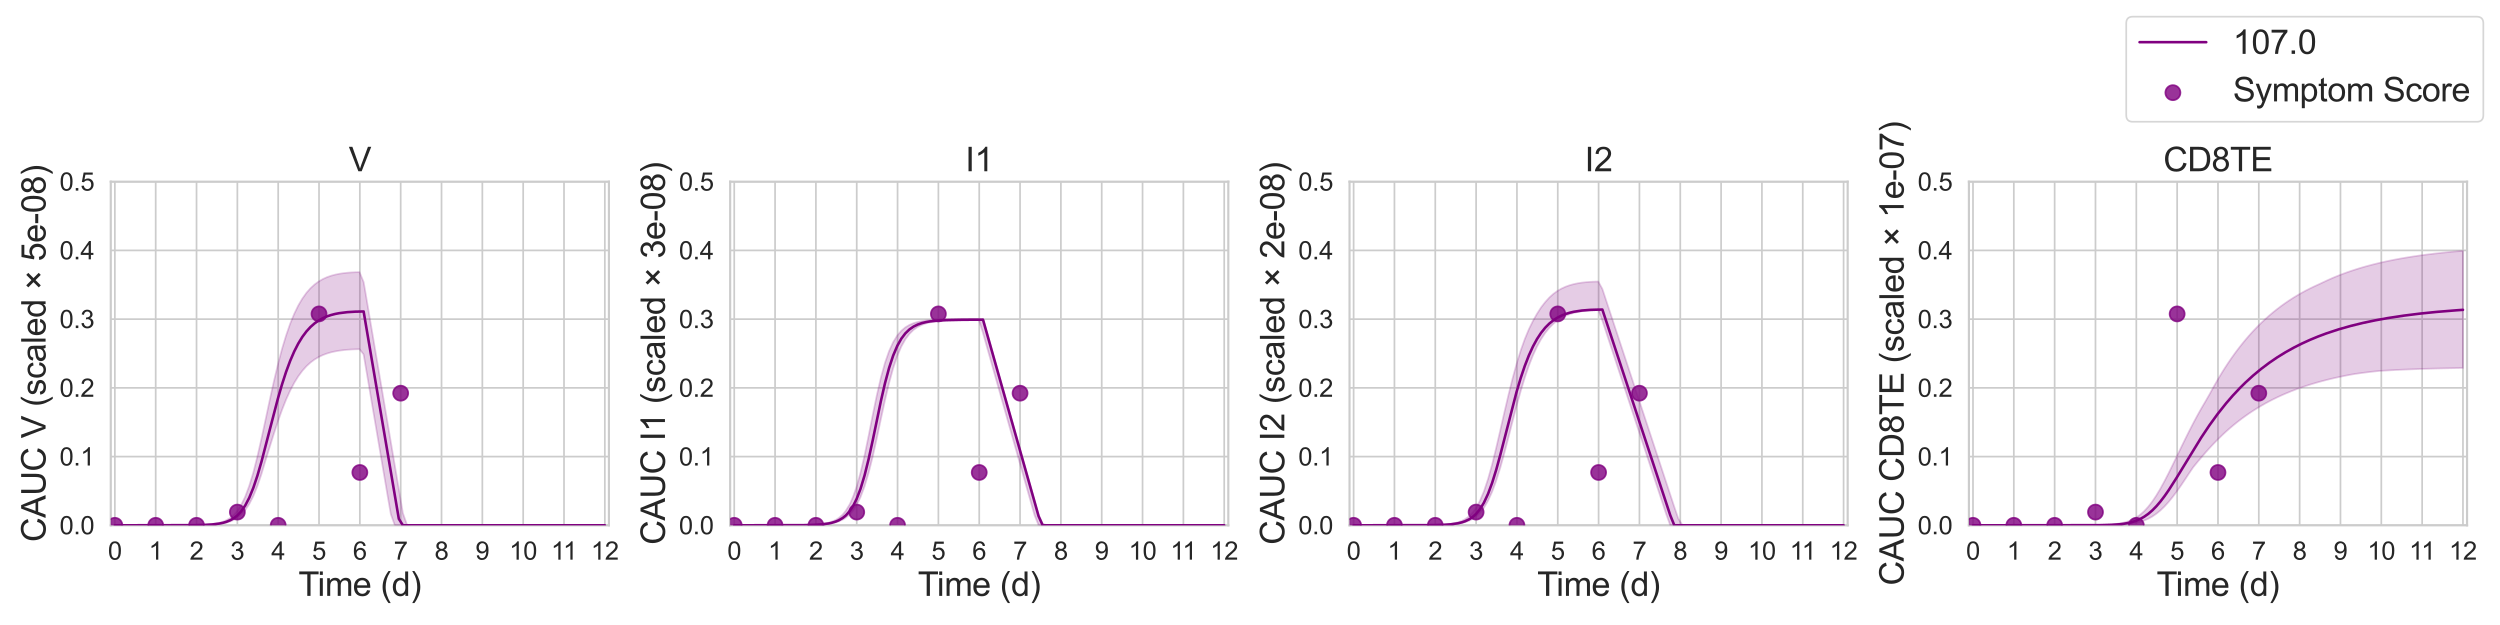 <?xml version="1.0" encoding="utf-8" standalone="no"?>
<!DOCTYPE svg PUBLIC "-//W3C//DTD SVG 1.1//EN"
  "http://www.w3.org/Graphics/SVG/1.1/DTD/svg11.dtd">
<svg xmlns:xlink="http://www.w3.org/1999/xlink" width="1440pt" height="360pt" viewBox="0 0 1440 360" xmlns="http://www.w3.org/2000/svg" version="1.1">
 <defs>
  <style type="text/css">*{stroke-linejoin: round; stroke-linecap: butt}</style>
 </defs>
 <g id="figure_1">
  <g id="patch_1">
   <path d="M 0 360 
L 1440 360 
L 1440 0 
L 0 0 
z
" style="fill: #ffffff"/>
  </g>
  <g id="axes_1">
   <g id="patch_2">
    <path d="M 63.81 302.58 
L 350.739 302.58 
L 350.739 104.64 
L 63.81 104.64 
z
" style="fill: #ffffff"/>
   </g>
   <g id="matplotlib.axis_1">
    <g id="xtick_1">
     <g id="line2d_1">
      <path d="M 66.162 302.58 
L 66.162 104.64 
" clip-path="url(#p19eaddab3c)" style="fill: none; stroke: #cccccc; stroke-linecap: round"/>
     </g>
     <g id="text_1">
      <!-- 0 -->
      <g style="fill: #262626" transform="translate(62.158 322.387) scale(0.144 -0.144)">
       <defs>
        <path id="ArialMT-30" d="M 266 2259 
Q 266 3072 433 3567 
Q 600 4063 929 4331 
Q 1259 4600 1759 4600 
Q 2128 4600 2406 4451 
Q 2684 4303 2865 4023 
Q 3047 3744 3150 3342 
Q 3253 2941 3253 2259 
Q 3253 1453 3087 958 
Q 2922 463 2592 192 
Q 2263 -78 1759 -78 
Q 1097 -78 719 397 
Q 266 969 266 2259 
z
M 844 2259 
Q 844 1131 1108 757 
Q 1372 384 1759 384 
Q 2147 384 2411 759 
Q 2675 1134 2675 2259 
Q 2675 3391 2411 3762 
Q 2147 4134 1753 4134 
Q 1366 4134 1134 3806 
Q 844 3388 844 2259 
z
" transform="scale(0.016)"/>
       </defs>
       <use xlink:href="#ArialMT-30"/>
      </g>
     </g>
    </g>
    <g id="xtick_2">
     <g id="line2d_2">
      <path d="M 89.681 302.58 
L 89.681 104.64 
" clip-path="url(#p19eaddab3c)" style="fill: none; stroke: #cccccc; stroke-linecap: round"/>
     </g>
     <g id="text_2">
      <!-- 1 -->
      <g style="fill: #262626" transform="translate(85.677 322.387) scale(0.144 -0.144)">
       <defs>
        <path id="ArialMT-31" d="M 2384 0 
L 1822 0 
L 1822 3584 
Q 1619 3391 1289 3197 
Q 959 3003 697 2906 
L 697 3450 
Q 1169 3672 1522 3987 
Q 1875 4303 2022 4600 
L 2384 4600 
L 2384 0 
z
" transform="scale(0.016)"/>
       </defs>
       <use xlink:href="#ArialMT-31"/>
      </g>
     </g>
    </g>
    <g id="xtick_3">
     <g id="line2d_3">
      <path d="M 113.199 302.58 
L 113.199 104.64 
" clip-path="url(#p19eaddab3c)" style="fill: none; stroke: #cccccc; stroke-linecap: round"/>
     </g>
     <g id="text_3">
      <!-- 2 -->
      <g style="fill: #262626" transform="translate(109.195 322.387) scale(0.144 -0.144)">
       <defs>
        <path id="ArialMT-32" d="M 3222 541 
L 3222 0 
L 194 0 
Q 188 203 259 391 
Q 375 700 629 1000 
Q 884 1300 1366 1694 
Q 2113 2306 2375 2664 
Q 2638 3022 2638 3341 
Q 2638 3675 2398 3904 
Q 2159 4134 1775 4134 
Q 1369 4134 1125 3890 
Q 881 3647 878 3216 
L 300 3275 
Q 359 3922 746 4261 
Q 1134 4600 1788 4600 
Q 2447 4600 2831 4234 
Q 3216 3869 3216 3328 
Q 3216 3053 3103 2787 
Q 2991 2522 2730 2228 
Q 2469 1934 1863 1422 
Q 1356 997 1212 845 
Q 1069 694 975 541 
L 3222 541 
z
" transform="scale(0.016)"/>
       </defs>
       <use xlink:href="#ArialMT-32"/>
      </g>
     </g>
    </g>
    <g id="xtick_4">
     <g id="line2d_4">
      <path d="M 136.718 302.58 
L 136.718 104.64 
" clip-path="url(#p19eaddab3c)" style="fill: none; stroke: #cccccc; stroke-linecap: round"/>
     </g>
     <g id="text_4">
      <!-- 3 -->
      <g style="fill: #262626" transform="translate(132.714 322.387) scale(0.144 -0.144)">
       <defs>
        <path id="ArialMT-33" d="M 269 1209 
L 831 1284 
Q 928 806 1161 595 
Q 1394 384 1728 384 
Q 2125 384 2398 659 
Q 2672 934 2672 1341 
Q 2672 1728 2419 1979 
Q 2166 2231 1775 2231 
Q 1616 2231 1378 2169 
L 1441 2663 
Q 1497 2656 1531 2656 
Q 1891 2656 2178 2843 
Q 2466 3031 2466 3422 
Q 2466 3731 2256 3934 
Q 2047 4138 1716 4138 
Q 1388 4138 1169 3931 
Q 950 3725 888 3313 
L 325 3413 
Q 428 3978 793 4289 
Q 1159 4600 1703 4600 
Q 2078 4600 2393 4439 
Q 2709 4278 2876 4000 
Q 3044 3722 3044 3409 
Q 3044 3113 2884 2869 
Q 2725 2625 2413 2481 
Q 2819 2388 3044 2092 
Q 3269 1797 3269 1353 
Q 3269 753 2831 336 
Q 2394 -81 1725 -81 
Q 1122 -81 723 278 
Q 325 638 269 1209 
z
" transform="scale(0.016)"/>
       </defs>
       <use xlink:href="#ArialMT-33"/>
      </g>
     </g>
    </g>
    <g id="xtick_5">
     <g id="line2d_5">
      <path d="M 160.237 302.58 
L 160.237 104.64 
" clip-path="url(#p19eaddab3c)" style="fill: none; stroke: #cccccc; stroke-linecap: round"/>
     </g>
     <g id="text_5">
      <!-- 4 -->
      <g style="fill: #262626" transform="translate(156.233 322.387) scale(0.144 -0.144)">
       <defs>
        <path id="ArialMT-34" d="M 2069 0 
L 2069 1097 
L 81 1097 
L 81 1613 
L 2172 4581 
L 2631 4581 
L 2631 1613 
L 3250 1613 
L 3250 1097 
L 2631 1097 
L 2631 0 
L 2069 0 
z
M 2069 1613 
L 2069 3678 
L 634 1613 
L 2069 1613 
z
" transform="scale(0.016)"/>
       </defs>
       <use xlink:href="#ArialMT-34"/>
      </g>
     </g>
    </g>
    <g id="xtick_6">
     <g id="line2d_6">
      <path d="M 183.756 302.58 
L 183.756 104.64 
" clip-path="url(#p19eaddab3c)" style="fill: none; stroke: #cccccc; stroke-linecap: round"/>
     </g>
     <g id="text_6">
      <!-- 5 -->
      <g style="fill: #262626" transform="translate(179.752 322.387) scale(0.144 -0.144)">
       <defs>
        <path id="ArialMT-35" d="M 266 1200 
L 856 1250 
Q 922 819 1161 601 
Q 1400 384 1738 384 
Q 2144 384 2425 690 
Q 2706 997 2706 1503 
Q 2706 1984 2436 2262 
Q 2166 2541 1728 2541 
Q 1456 2541 1237 2417 
Q 1019 2294 894 2097 
L 366 2166 
L 809 4519 
L 3088 4519 
L 3088 3981 
L 1259 3981 
L 1013 2750 
Q 1425 3038 1878 3038 
Q 2478 3038 2890 2622 
Q 3303 2206 3303 1553 
Q 3303 931 2941 478 
Q 2500 -78 1738 -78 
Q 1113 -78 717 272 
Q 322 622 266 1200 
z
" transform="scale(0.016)"/>
       </defs>
       <use xlink:href="#ArialMT-35"/>
      </g>
     </g>
    </g>
    <g id="xtick_7">
     <g id="line2d_7">
      <path d="M 207.274 302.58 
L 207.274 104.64 
" clip-path="url(#p19eaddab3c)" style="fill: none; stroke: #cccccc; stroke-linecap: round"/>
     </g>
     <g id="text_7">
      <!-- 6 -->
      <g style="fill: #262626" transform="translate(203.27 322.387) scale(0.144 -0.144)">
       <defs>
        <path id="ArialMT-36" d="M 3184 3459 
L 2625 3416 
Q 2550 3747 2413 3897 
Q 2184 4138 1850 4138 
Q 1581 4138 1378 3988 
Q 1113 3794 959 3422 
Q 806 3050 800 2363 
Q 1003 2672 1297 2822 
Q 1591 2972 1913 2972 
Q 2475 2972 2870 2558 
Q 3266 2144 3266 1488 
Q 3266 1056 3080 686 
Q 2894 316 2569 119 
Q 2244 -78 1831 -78 
Q 1128 -78 684 439 
Q 241 956 241 2144 
Q 241 3472 731 4075 
Q 1159 4600 1884 4600 
Q 2425 4600 2770 4297 
Q 3116 3994 3184 3459 
z
M 888 1484 
Q 888 1194 1011 928 
Q 1134 663 1356 523 
Q 1578 384 1822 384 
Q 2178 384 2434 671 
Q 2691 959 2691 1453 
Q 2691 1928 2437 2201 
Q 2184 2475 1800 2475 
Q 1419 2475 1153 2201 
Q 888 1928 888 1484 
z
" transform="scale(0.016)"/>
       </defs>
       <use xlink:href="#ArialMT-36"/>
      </g>
     </g>
    </g>
    <g id="xtick_8">
     <g id="line2d_8">
      <path d="M 230.793 302.58 
L 230.793 104.64 
" clip-path="url(#p19eaddab3c)" style="fill: none; stroke: #cccccc; stroke-linecap: round"/>
     </g>
     <g id="text_8">
      <!-- 7 -->
      <g style="fill: #262626" transform="translate(226.789 322.387) scale(0.144 -0.144)">
       <defs>
        <path id="ArialMT-37" d="M 303 3981 
L 303 4522 
L 3269 4522 
L 3269 4084 
Q 2831 3619 2401 2847 
Q 1972 2075 1738 1259 
Q 1569 684 1522 0 
L 944 0 
Q 953 541 1156 1306 
Q 1359 2072 1739 2783 
Q 2119 3494 2547 3981 
L 303 3981 
z
" transform="scale(0.016)"/>
       </defs>
       <use xlink:href="#ArialMT-37"/>
      </g>
     </g>
    </g>
    <g id="xtick_9">
     <g id="line2d_9">
      <path d="M 254.312 302.58 
L 254.312 104.64 
" clip-path="url(#p19eaddab3c)" style="fill: none; stroke: #cccccc; stroke-linecap: round"/>
     </g>
     <g id="text_9">
      <!-- 8 -->
      <g style="fill: #262626" transform="translate(250.308 322.387) scale(0.144 -0.144)">
       <defs>
        <path id="ArialMT-38" d="M 1131 2484 
Q 781 2613 612 2850 
Q 444 3088 444 3419 
Q 444 3919 803 4259 
Q 1163 4600 1759 4600 
Q 2359 4600 2725 4251 
Q 3091 3903 3091 3403 
Q 3091 3084 2923 2848 
Q 2756 2613 2416 2484 
Q 2838 2347 3058 2040 
Q 3278 1734 3278 1309 
Q 3278 722 2862 322 
Q 2447 -78 1769 -78 
Q 1091 -78 675 323 
Q 259 725 259 1325 
Q 259 1772 486 2073 
Q 713 2375 1131 2484 
z
M 1019 3438 
Q 1019 3113 1228 2906 
Q 1438 2700 1772 2700 
Q 2097 2700 2305 2904 
Q 2513 3109 2513 3406 
Q 2513 3716 2298 3927 
Q 2084 4138 1766 4138 
Q 1444 4138 1231 3931 
Q 1019 3725 1019 3438 
z
M 838 1322 
Q 838 1081 952 856 
Q 1066 631 1291 507 
Q 1516 384 1775 384 
Q 2178 384 2440 643 
Q 2703 903 2703 1303 
Q 2703 1709 2433 1975 
Q 2163 2241 1756 2241 
Q 1359 2241 1098 1978 
Q 838 1716 838 1322 
z
" transform="scale(0.016)"/>
       </defs>
       <use xlink:href="#ArialMT-38"/>
      </g>
     </g>
    </g>
    <g id="xtick_10">
     <g id="line2d_10">
      <path d="M 277.831 302.58 
L 277.831 104.64 
" clip-path="url(#p19eaddab3c)" style="fill: none; stroke: #cccccc; stroke-linecap: round"/>
     </g>
     <g id="text_10">
      <!-- 9 -->
      <g style="fill: #262626" transform="translate(273.827 322.387) scale(0.144 -0.144)">
       <defs>
        <path id="ArialMT-39" d="M 350 1059 
L 891 1109 
Q 959 728 1153 556 
Q 1347 384 1650 384 
Q 1909 384 2104 503 
Q 2300 622 2425 820 
Q 2550 1019 2634 1356 
Q 2719 1694 2719 2044 
Q 2719 2081 2716 2156 
Q 2547 1888 2255 1720 
Q 1963 1553 1622 1553 
Q 1053 1553 659 1965 
Q 266 2378 266 3053 
Q 266 3750 677 4175 
Q 1088 4600 1706 4600 
Q 2153 4600 2523 4359 
Q 2894 4119 3086 3673 
Q 3278 3228 3278 2384 
Q 3278 1506 3087 986 
Q 2897 466 2520 194 
Q 2144 -78 1638 -78 
Q 1100 -78 759 220 
Q 419 519 350 1059 
z
M 2653 3081 
Q 2653 3566 2395 3850 
Q 2138 4134 1775 4134 
Q 1400 4134 1122 3828 
Q 844 3522 844 3034 
Q 844 2597 1108 2323 
Q 1372 2050 1759 2050 
Q 2150 2050 2401 2323 
Q 2653 2597 2653 3081 
z
" transform="scale(0.016)"/>
       </defs>
       <use xlink:href="#ArialMT-39"/>
      </g>
     </g>
    </g>
    <g id="xtick_11">
     <g id="line2d_11">
      <path d="M 301.349 302.58 
L 301.349 104.64 
" clip-path="url(#p19eaddab3c)" style="fill: none; stroke: #cccccc; stroke-linecap: round"/>
     </g>
     <g id="text_11">
      <!-- 10 -->
      <g style="fill: #262626" transform="translate(293.341 322.387) scale(0.144 -0.144)">
       <use xlink:href="#ArialMT-31"/>
       <use xlink:href="#ArialMT-30" x="55.615"/>
      </g>
     </g>
    </g>
    <g id="xtick_12">
     <g id="line2d_12">
      <path d="M 324.868 302.58 
L 324.868 104.64 
" clip-path="url(#p19eaddab3c)" style="fill: none; stroke: #cccccc; stroke-linecap: round"/>
     </g>
     <g id="text_12">
      <!-- 11 -->
      <g style="fill: #262626" transform="translate(317.391 322.387) scale(0.144 -0.144)">
       <use xlink:href="#ArialMT-31"/>
       <use xlink:href="#ArialMT-31" x="48.24"/>
      </g>
     </g>
    </g>
    <g id="xtick_13">
     <g id="line2d_13">
      <path d="M 348.387 302.58 
L 348.387 104.64 
" clip-path="url(#p19eaddab3c)" style="fill: none; stroke: #cccccc; stroke-linecap: round"/>
     </g>
     <g id="text_13">
      <!-- 12 -->
      <g style="fill: #262626" transform="translate(340.379 322.387) scale(0.144 -0.144)">
       <use xlink:href="#ArialMT-31"/>
       <use xlink:href="#ArialMT-32" x="55.615"/>
      </g>
     </g>
    </g>
    <g id="text_14">
     <!-- Time (d) -->
     <g style="fill: #262626" transform="translate(171.904 343.226) scale(0.192 -0.192)">
      <defs>
       <path id="ArialMT-54" d="M 1659 0 
L 1659 4041 
L 150 4041 
L 150 4581 
L 3781 4581 
L 3781 4041 
L 2266 4041 
L 2266 0 
L 1659 0 
z
" transform="scale(0.016)"/>
       <path id="ArialMT-69" d="M 425 3934 
L 425 4581 
L 988 4581 
L 988 3934 
L 425 3934 
z
M 425 0 
L 425 3319 
L 988 3319 
L 988 0 
L 425 0 
z
" transform="scale(0.016)"/>
       <path id="ArialMT-6d" d="M 422 0 
L 422 3319 
L 925 3319 
L 925 2853 
Q 1081 3097 1340 3245 
Q 1600 3394 1931 3394 
Q 2300 3394 2536 3241 
Q 2772 3088 2869 2813 
Q 3263 3394 3894 3394 
Q 4388 3394 4653 3120 
Q 4919 2847 4919 2278 
L 4919 0 
L 4359 0 
L 4359 2091 
Q 4359 2428 4304 2576 
Q 4250 2725 4106 2815 
Q 3963 2906 3769 2906 
Q 3419 2906 3187 2673 
Q 2956 2441 2956 1928 
L 2956 0 
L 2394 0 
L 2394 2156 
Q 2394 2531 2256 2718 
Q 2119 2906 1806 2906 
Q 1569 2906 1367 2781 
Q 1166 2656 1075 2415 
Q 984 2175 984 1722 
L 984 0 
L 422 0 
z
" transform="scale(0.016)"/>
       <path id="ArialMT-65" d="M 2694 1069 
L 3275 997 
Q 3138 488 2766 206 
Q 2394 -75 1816 -75 
Q 1088 -75 661 373 
Q 234 822 234 1631 
Q 234 2469 665 2931 
Q 1097 3394 1784 3394 
Q 2450 3394 2872 2941 
Q 3294 2488 3294 1666 
Q 3294 1616 3291 1516 
L 816 1516 
Q 847 969 1125 678 
Q 1403 388 1819 388 
Q 2128 388 2347 550 
Q 2566 713 2694 1069 
z
M 847 1978 
L 2700 1978 
Q 2663 2397 2488 2606 
Q 2219 2931 1791 2931 
Q 1403 2931 1139 2672 
Q 875 2413 847 1978 
z
" transform="scale(0.016)"/>
       <path id="ArialMT-20" transform="scale(0.016)"/>
       <path id="ArialMT-28" d="M 1497 -1347 
Q 1031 -759 709 28 
Q 388 816 388 1659 
Q 388 2403 628 3084 
Q 909 3875 1497 4659 
L 1900 4659 
Q 1522 4009 1400 3731 
Q 1209 3300 1100 2831 
Q 966 2247 966 1656 
Q 966 153 1900 -1347 
L 1497 -1347 
z
" transform="scale(0.016)"/>
       <path id="ArialMT-64" d="M 2575 0 
L 2575 419 
Q 2259 -75 1647 -75 
Q 1250 -75 917 144 
Q 584 363 401 755 
Q 219 1147 219 1656 
Q 219 2153 384 2558 
Q 550 2963 881 3178 
Q 1213 3394 1622 3394 
Q 1922 3394 2156 3267 
Q 2391 3141 2538 2938 
L 2538 4581 
L 3097 4581 
L 3097 0 
L 2575 0 
z
M 797 1656 
Q 797 1019 1065 703 
Q 1334 388 1700 388 
Q 2069 388 2326 689 
Q 2584 991 2584 1609 
Q 2584 2291 2321 2609 
Q 2059 2928 1675 2928 
Q 1300 2928 1048 2622 
Q 797 2316 797 1656 
z
" transform="scale(0.016)"/>
       <path id="ArialMT-29" d="M 791 -1347 
L 388 -1347 
Q 1322 153 1322 1656 
Q 1322 2244 1188 2822 
Q 1081 3291 891 3722 
Q 769 4003 388 4659 
L 791 4659 
Q 1378 3875 1659 3084 
Q 1900 2403 1900 1659 
Q 1900 816 1576 28 
Q 1253 -759 791 -1347 
z
" transform="scale(0.016)"/>
      </defs>
      <use xlink:href="#ArialMT-54"/>
      <use xlink:href="#ArialMT-69" x="57.334"/>
      <use xlink:href="#ArialMT-6d" x="79.551"/>
      <use xlink:href="#ArialMT-65" x="162.852"/>
      <use xlink:href="#ArialMT-20" x="218.467"/>
      <use xlink:href="#ArialMT-28" x="246.25"/>
      <use xlink:href="#ArialMT-64" x="279.551"/>
      <use xlink:href="#ArialMT-29" x="335.166"/>
     </g>
    </g>
   </g>
   <g id="matplotlib.axis_2">
    <g id="ytick_1">
     <g id="line2d_14">
      <path d="M 63.81 302.58 
L 350.739 302.58 
" clip-path="url(#p19eaddab3c)" style="fill: none; stroke: #cccccc; stroke-linecap: round"/>
     </g>
     <g id="text_15">
      <!-- 0.0 -->
      <g style="fill: #262626" transform="translate(34.294 307.734) scale(0.144 -0.144)">
       <defs>
        <path id="ArialMT-2e" d="M 581 0 
L 581 641 
L 1222 641 
L 1222 0 
L 581 0 
z
" transform="scale(0.016)"/>
       </defs>
       <use xlink:href="#ArialMT-30"/>
       <use xlink:href="#ArialMT-2e" x="55.615"/>
       <use xlink:href="#ArialMT-30" x="83.398"/>
      </g>
     </g>
    </g>
    <g id="ytick_2">
     <g id="line2d_15">
      <path d="M 63.81 262.992 
L 350.739 262.992 
" clip-path="url(#p19eaddab3c)" style="fill: none; stroke: #cccccc; stroke-linecap: round"/>
     </g>
     <g id="text_16">
      <!-- 0.1 -->
      <g style="fill: #262626" transform="translate(34.294 268.146) scale(0.144 -0.144)">
       <use xlink:href="#ArialMT-30"/>
       <use xlink:href="#ArialMT-2e" x="55.615"/>
       <use xlink:href="#ArialMT-31" x="83.398"/>
      </g>
     </g>
    </g>
    <g id="ytick_3">
     <g id="line2d_16">
      <path d="M 63.81 223.404 
L 350.739 223.404 
" clip-path="url(#p19eaddab3c)" style="fill: none; stroke: #cccccc; stroke-linecap: round"/>
     </g>
     <g id="text_17">
      <!-- 0.2 -->
      <g style="fill: #262626" transform="translate(34.294 228.558) scale(0.144 -0.144)">
       <use xlink:href="#ArialMT-30"/>
       <use xlink:href="#ArialMT-2e" x="55.615"/>
       <use xlink:href="#ArialMT-32" x="83.398"/>
      </g>
     </g>
    </g>
    <g id="ytick_4">
     <g id="line2d_17">
      <path d="M 63.81 183.816 
L 350.739 183.816 
" clip-path="url(#p19eaddab3c)" style="fill: none; stroke: #cccccc; stroke-linecap: round"/>
     </g>
     <g id="text_18">
      <!-- 0.3 -->
      <g style="fill: #262626" transform="translate(34.294 188.97) scale(0.144 -0.144)">
       <use xlink:href="#ArialMT-30"/>
       <use xlink:href="#ArialMT-2e" x="55.615"/>
       <use xlink:href="#ArialMT-33" x="83.398"/>
      </g>
     </g>
    </g>
    <g id="ytick_5">
     <g id="line2d_18">
      <path d="M 63.81 144.228 
L 350.739 144.228 
" clip-path="url(#p19eaddab3c)" style="fill: none; stroke: #cccccc; stroke-linecap: round"/>
     </g>
     <g id="text_19">
      <!-- 0.4 -->
      <g style="fill: #262626" transform="translate(34.294 149.382) scale(0.144 -0.144)">
       <use xlink:href="#ArialMT-30"/>
       <use xlink:href="#ArialMT-2e" x="55.615"/>
       <use xlink:href="#ArialMT-34" x="83.398"/>
      </g>
     </g>
    </g>
    <g id="ytick_6">
     <g id="line2d_19">
      <path d="M 63.81 104.64 
L 350.739 104.64 
" clip-path="url(#p19eaddab3c)" style="fill: none; stroke: #cccccc; stroke-linecap: round"/>
     </g>
     <g id="text_20">
      <!-- 0.5 -->
      <g style="fill: #262626" transform="translate(34.294 109.794) scale(0.144 -0.144)">
       <use xlink:href="#ArialMT-30"/>
       <use xlink:href="#ArialMT-2e" x="55.615"/>
       <use xlink:href="#ArialMT-35" x="83.398"/>
      </g>
     </g>
    </g>
    <g id="text_21">
     <!-- CAUC V (scaled × 5e-08) -->
     <g style="fill: #262626" transform="translate(26.253 312.183) rotate(-90) scale(0.192 -0.192)">
      <defs>
       <path id="ArialMT-43" d="M 3763 1606 
L 4369 1453 
Q 4178 706 3683 314 
Q 3188 -78 2472 -78 
Q 1731 -78 1267 223 
Q 803 525 561 1097 
Q 319 1669 319 2325 
Q 319 3041 592 3573 
Q 866 4106 1370 4382 
Q 1875 4659 2481 4659 
Q 3169 4659 3637 4309 
Q 4106 3959 4291 3325 
L 3694 3184 
Q 3534 3684 3231 3912 
Q 2928 4141 2469 4141 
Q 1941 4141 1586 3887 
Q 1231 3634 1087 3207 
Q 944 2781 944 2328 
Q 944 1744 1114 1308 
Q 1284 872 1643 656 
Q 2003 441 2422 441 
Q 2931 441 3284 734 
Q 3638 1028 3763 1606 
z
" transform="scale(0.016)"/>
       <path id="ArialMT-41" d="M -9 0 
L 1750 4581 
L 2403 4581 
L 4278 0 
L 3588 0 
L 3053 1388 
L 1138 1388 
L 634 0 
L -9 0 
z
M 1313 1881 
L 2866 1881 
L 2388 3150 
Q 2169 3728 2063 4100 
Q 1975 3659 1816 3225 
L 1313 1881 
z
" transform="scale(0.016)"/>
       <path id="ArialMT-55" d="M 3500 4581 
L 4106 4581 
L 4106 1934 
Q 4106 1244 3950 837 
Q 3794 431 3386 176 
Q 2978 -78 2316 -78 
Q 1672 -78 1262 144 
Q 853 366 678 786 
Q 503 1206 503 1934 
L 503 4581 
L 1109 4581 
L 1109 1938 
Q 1109 1341 1220 1058 
Q 1331 775 1601 622 
Q 1872 469 2263 469 
Q 2931 469 3215 772 
Q 3500 1075 3500 1938 
L 3500 4581 
z
" transform="scale(0.016)"/>
       <path id="ArialMT-56" d="M 1803 0 
L 28 4581 
L 684 4581 
L 1875 1253 
Q 2019 853 2116 503 
Q 2222 878 2363 1253 
L 3600 4581 
L 4219 4581 
L 2425 0 
L 1803 0 
z
" transform="scale(0.016)"/>
       <path id="ArialMT-73" d="M 197 991 
L 753 1078 
Q 800 744 1014 566 
Q 1228 388 1613 388 
Q 2000 388 2187 545 
Q 2375 703 2375 916 
Q 2375 1106 2209 1216 
Q 2094 1291 1634 1406 
Q 1016 1563 777 1677 
Q 538 1791 414 1992 
Q 291 2194 291 2438 
Q 291 2659 392 2848 
Q 494 3038 669 3163 
Q 800 3259 1026 3326 
Q 1253 3394 1513 3394 
Q 1903 3394 2198 3281 
Q 2494 3169 2634 2976 
Q 2775 2784 2828 2463 
L 2278 2388 
Q 2241 2644 2061 2787 
Q 1881 2931 1553 2931 
Q 1166 2931 1000 2803 
Q 834 2675 834 2503 
Q 834 2394 903 2306 
Q 972 2216 1119 2156 
Q 1203 2125 1616 2013 
Q 2213 1853 2448 1751 
Q 2684 1650 2818 1456 
Q 2953 1263 2953 975 
Q 2953 694 2789 445 
Q 2625 197 2315 61 
Q 2006 -75 1616 -75 
Q 969 -75 630 194 
Q 291 463 197 991 
z
" transform="scale(0.016)"/>
       <path id="ArialMT-63" d="M 2588 1216 
L 3141 1144 
Q 3050 572 2676 248 
Q 2303 -75 1759 -75 
Q 1078 -75 664 370 
Q 250 816 250 1647 
Q 250 2184 428 2587 
Q 606 2991 970 3192 
Q 1334 3394 1763 3394 
Q 2303 3394 2647 3120 
Q 2991 2847 3088 2344 
L 2541 2259 
Q 2463 2594 2264 2762 
Q 2066 2931 1784 2931 
Q 1359 2931 1093 2626 
Q 828 2322 828 1663 
Q 828 994 1084 691 
Q 1341 388 1753 388 
Q 2084 388 2306 591 
Q 2528 794 2588 1216 
z
" transform="scale(0.016)"/>
       <path id="ArialMT-61" d="M 2588 409 
Q 2275 144 1986 34 
Q 1697 -75 1366 -75 
Q 819 -75 525 192 
Q 231 459 231 875 
Q 231 1119 342 1320 
Q 453 1522 633 1644 
Q 813 1766 1038 1828 
Q 1203 1872 1538 1913 
Q 2219 1994 2541 2106 
Q 2544 2222 2544 2253 
Q 2544 2597 2384 2738 
Q 2169 2928 1744 2928 
Q 1347 2928 1158 2789 
Q 969 2650 878 2297 
L 328 2372 
Q 403 2725 575 2942 
Q 747 3159 1072 3276 
Q 1397 3394 1825 3394 
Q 2250 3394 2515 3294 
Q 2781 3194 2906 3042 
Q 3031 2891 3081 2659 
Q 3109 2516 3109 2141 
L 3109 1391 
Q 3109 606 3145 398 
Q 3181 191 3288 0 
L 2700 0 
Q 2613 175 2588 409 
z
M 2541 1666 
Q 2234 1541 1622 1453 
Q 1275 1403 1131 1340 
Q 988 1278 909 1158 
Q 831 1038 831 891 
Q 831 666 1001 516 
Q 1172 366 1500 366 
Q 1825 366 2078 508 
Q 2331 650 2450 897 
Q 2541 1088 2541 1459 
L 2541 1666 
z
" transform="scale(0.016)"/>
       <path id="ArialMT-6c" d="M 409 0 
L 409 4581 
L 972 4581 
L 972 0 
L 409 0 
z
" transform="scale(0.016)"/>
       <path id="ArialMT-d7" d="M 503 1278 
L 1488 2263 
L 506 3244 
L 888 3625 
L 1869 2644 
L 2847 3622 
L 3222 3244 
L 2247 2266 
L 3228 1284 
L 2847 903 
L 1866 1884 
L 881 900 
L 503 1278 
z
" transform="scale(0.016)"/>
       <path id="ArialMT-2d" d="M 203 1375 
L 203 1941 
L 1931 1941 
L 1931 1375 
L 203 1375 
z
" transform="scale(0.016)"/>
      </defs>
      <use xlink:href="#ArialMT-43"/>
      <use xlink:href="#ArialMT-41" x="72.217"/>
      <use xlink:href="#ArialMT-55" x="138.916"/>
      <use xlink:href="#ArialMT-43" x="211.133"/>
      <use xlink:href="#ArialMT-20" x="283.35"/>
      <use xlink:href="#ArialMT-56" x="311.133"/>
      <use xlink:href="#ArialMT-20" x="377.832"/>
      <use xlink:href="#ArialMT-28" x="405.615"/>
      <use xlink:href="#ArialMT-73" x="438.916"/>
      <use xlink:href="#ArialMT-63" x="488.916"/>
      <use xlink:href="#ArialMT-61" x="538.916"/>
      <use xlink:href="#ArialMT-6c" x="594.531"/>
      <use xlink:href="#ArialMT-65" x="616.748"/>
      <use xlink:href="#ArialMT-64" x="672.363"/>
      <use xlink:href="#ArialMT-20" x="727.979"/>
      <use xlink:href="#ArialMT-d7" x="755.762"/>
      <use xlink:href="#ArialMT-20" x="814.16"/>
      <use xlink:href="#ArialMT-35" x="841.943"/>
      <use xlink:href="#ArialMT-65" x="897.559"/>
      <use xlink:href="#ArialMT-2d" x="953.174"/>
      <use xlink:href="#ArialMT-30" x="986.475"/>
      <use xlink:href="#ArialMT-38" x="1042.09"/>
      <use xlink:href="#ArialMT-29" x="1097.705"/>
     </g>
    </g>
   </g>
   <g id="patch_3">
    <path d="M 63.81 302.58 
L 63.81 104.64 
" style="fill: none; stroke: #cccccc; stroke-width: 1.25; stroke-linejoin: miter; stroke-linecap: square"/>
   </g>
   <g id="patch_4">
    <path d="M 350.739 302.58 
L 350.739 104.64 
" style="fill: none; stroke: #cccccc; stroke-width: 1.25; stroke-linejoin: miter; stroke-linecap: square"/>
   </g>
   <g id="patch_5">
    <path d="M 63.81 302.58 
L 350.739 302.58 
" style="fill: none; stroke: #cccccc; stroke-width: 1.25; stroke-linejoin: miter; stroke-linecap: square"/>
   </g>
   <g id="patch_6">
    <path d="M 63.81 104.64 
L 350.739 104.64 
" style="fill: none; stroke: #cccccc; stroke-width: 1.25; stroke-linejoin: miter; stroke-linecap: square"/>
   </g>
   <g id="text_22">
    <!-- V -->
    <g style="fill: #262626" transform="translate(200.871 98.64) scale(0.192 -0.192)">
     <use xlink:href="#ArialMT-56"/>
    </g>
   </g>
   <g id="PolyCollection_1">
    <defs>
     <path id="m73514d1cbb" d="M 66.162 -57.42 
L 66.162 -57.42 
L 66.162 -57.42 
L 66.165 -57.42 
L 66.191 -57.42 
L 66.323 -57.42 
L 66.408 -57.42 
L 66.732 -57.42 
L 66.931 -57.42 
L 67.603 -57.42 
L 68.008 -57.42 
L 69.245 -57.42 
L 69.893 -57.42 
L 71.755 -57.42 
L 72.637 -57.42 
L 74.989 -57.42 
L 76.046 -57.42 
L 78.398 -57.42 
L 79.536 -57.42 
L 81.888 -57.42 
L 83.109 -57.42 
L 85.461 -57.421 
L 86.796 -57.421 
L 89.148 -57.421 
L 90.557 -57.422 
L 92.909 -57.423 
L 94.377 -57.423 
L 96.729 -57.425 
L 98.249 -57.427 
L 100.6 -57.43 
L 102.162 -57.433 
L 104.514 -57.439 
L 106.11 -57.445 
L 108.462 -57.458 
L 110.088 -57.47 
L 112.44 -57.495 
L 114.092 -57.52 
L 116.444 -57.569 
L 118.121 -57.618 
L 120.473 -57.716 
L 122.179 -57.815 
L 124.531 -58.01 
L 126.278 -58.209 
L 128.629 -58.592 
L 130.441 -58.994 
L 132.793 -59.725 
L 134.715 -60.579 
L 136.713 -61.775 
L 138.926 -63.582 
L 141.239 -66.159 
L 143.591 -69.688 
L 145.943 -74.3 
L 148.294 -80.095 
L 150.646 -87.056 
L 152.998 -94.963 
L 155.35 -102.531 
L 157.702 -110.02 
L 160.054 -117.18 
L 162.406 -123.796 
L 164.758 -129.738 
L 167.109 -134.953 
L 169.461 -139.443 
L 171.813 -143.247 
L 174.165 -146.427 
L 176.517 -149.057 
L 178.869 -151.209 
L 181.221 -152.954 
L 183.573 -154.358 
L 185.924 -155.477 
L 188.276 -156.361 
L 190.628 -157.053 
L 192.98 -157.589 
L 195.332 -157.998 
L 197.684 -158.306 
L 200.036 -158.533 
L 202.388 -158.696 
L 204.739 -158.807 
L 207.091 -158.879 
L 209.443 -155.88 
L 209.913 -153.113 
L 210.328 -150.674 
L 210.49 -149.721 
L 210.494 -149.697 
L 210.537 -149.447 
L 210.588 -149.146 
L 210.651 -148.775 
L 210.714 -148.404 
L 210.823 -147.763 
L 211.053 -146.41 
L 211.504 -143.758 
L 211.995 -140.864 
L 212.658 -136.959 
L 213.321 -133.052 
L 214.112 -128.394 
L 214.916 -123.659 
L 215.804 -118.423 
L 216.693 -113.188 
L 217.654 -107.526 
L 218.681 -101.477 
L 219.881 -94.408 
L 221.245 -86.374 
L 223.158 -75.1 
L 225.115 -63.866 
L 227.417 -57.42 
L 229.718 -57.42 
L 232.07 -57.42 
L 234.422 -57.42 
L 236.774 -57.42 
L 239.126 -57.42 
L 241.478 -57.42 
L 243.83 -57.42 
L 246.182 -57.42 
L 248.533 -57.42 
L 250.885 -57.42 
L 253.237 -57.42 
L 255.589 -57.42 
L 257.941 -57.42 
L 260.293 -57.42 
L 262.645 -57.42 
L 264.997 -57.42 
L 267.348 -57.42 
L 269.7 -57.42 
L 272.052 -57.42 
L 274.404 -57.42 
L 276.756 -57.42 
L 279.108 -57.42 
L 281.46 -57.42 
L 283.812 -57.42 
L 286.163 -57.42 
L 288.515 -57.42 
L 290.867 -57.42 
L 293.219 -57.42 
L 295.571 -57.42 
L 297.923 -57.42 
L 300.275 -57.42 
L 302.627 -57.42 
L 304.978 -57.42 
L 307.33 -57.42 
L 309.682 -57.42 
L 312.034 -57.42 
L 314.386 -57.42 
L 316.738 -57.42 
L 319.09 -57.42 
L 321.442 -57.42 
L 323.793 -57.42 
L 326.145 -57.42 
L 328.497 -57.42 
L 330.849 -57.42 
L 333.201 -57.42 
L 335.553 -57.42 
L 337.905 -57.42 
L 340.257 -57.42 
L 342.608 -57.42 
L 344.96 -57.42 
L 347.312 -57.42 
L 348.387 -57.42 
L 348.387 -57.42 
L 348.387 -57.42 
L 347.312 -57.42 
L 344.96 -57.42 
L 342.608 -57.42 
L 340.257 -57.42 
L 337.905 -57.42 
L 335.553 -57.42 
L 333.201 -57.42 
L 330.849 -57.42 
L 328.497 -57.42 
L 326.145 -57.42 
L 323.793 -57.42 
L 321.442 -57.42 
L 319.09 -57.42 
L 316.738 -57.42 
L 314.386 -57.42 
L 312.034 -57.42 
L 309.682 -57.42 
L 307.33 -57.42 
L 304.978 -57.42 
L 302.627 -57.42 
L 300.275 -57.42 
L 297.923 -57.42 
L 295.571 -57.42 
L 293.219 -57.42 
L 290.867 -57.42 
L 288.515 -57.42 
L 286.163 -57.42 
L 283.812 -57.42 
L 281.46 -57.42 
L 279.108 -57.42 
L 276.756 -57.42 
L 274.404 -57.42 
L 272.052 -57.42 
L 269.7 -57.42 
L 267.348 -57.42 
L 264.997 -57.42 
L 262.645 -57.42 
L 260.293 -57.42 
L 257.941 -57.42 
L 255.589 -57.42 
L 253.237 -57.42 
L 250.885 -57.42 
L 248.533 -57.42 
L 246.182 -57.42 
L 243.83 -57.42 
L 241.478 -57.42 
L 239.126 -57.42 
L 236.774 -57.42 
L 234.422 -57.793 
L 232.07 -64.411 
L 229.718 -78.267 
L 227.417 -91.827 
L 225.115 -105.388 
L 223.158 -116.916 
L 221.245 -128.19 
L 219.881 -136.225 
L 218.681 -143.294 
L 217.654 -149.342 
L 216.693 -155.004 
L 215.804 -160.24 
L 214.916 -165.475 
L 214.112 -170.21 
L 213.321 -174.869 
L 212.658 -178.775 
L 211.995 -182.681 
L 211.504 -185.576 
L 211.053 -188.23 
L 210.823 -189.584 
L 210.714 -190.225 
L 210.651 -190.597 
L 210.588 -190.968 
L 210.537 -191.27 
L 210.494 -191.519 
L 210.49 -191.544 
L 210.328 -192.498 
L 209.913 -194.937 
L 209.443 -197.543 
L 207.091 -203.275 
L 204.739 -203.202 
L 202.388 -203.08 
L 200.036 -202.896 
L 197.684 -202.635 
L 195.332 -202.274 
L 192.98 -201.789 
L 190.628 -201.149 
L 188.276 -200.316 
L 185.924 -199.244 
L 183.573 -197.88 
L 181.221 -196.158 
L 178.869 -194.005 
L 176.517 -191.333 
L 174.165 -188.046 
L 171.813 -184.041 
L 169.461 -179.209 
L 167.109 -173.48 
L 164.758 -166.653 
L 162.406 -158.881 
L 160.054 -149.943 
L 157.702 -140.107 
L 155.35 -129.483 
L 152.998 -118.439 
L 150.646 -107.527 
L 148.294 -97.183 
L 145.943 -87.935 
L 143.591 -80.219 
L 141.239 -73.92 
L 138.926 -69.251 
L 136.713 -65.775 
L 134.715 -63.497 
L 132.793 -61.79 
L 130.441 -60.376 
L 128.629 -59.553 
L 126.278 -58.849 
L 124.531 -58.456 
L 122.179 -58.111 
L 120.473 -57.926 
L 118.121 -57.756 
L 116.444 -57.667 
L 114.092 -57.584 
L 112.44 -57.541 
L 110.088 -57.5 
L 108.462 -57.48 
L 106.11 -57.459 
L 104.514 -57.449 
L 102.162 -57.439 
L 100.6 -57.435 
L 98.249 -57.43 
L 96.729 -57.427 
L 94.377 -57.425 
L 92.909 -57.424 
L 90.557 -57.422 
L 89.148 -57.422 
L 86.796 -57.421 
L 85.461 -57.421 
L 83.109 -57.421 
L 81.888 -57.42 
L 79.536 -57.42 
L 78.398 -57.42 
L 76.046 -57.42 
L 74.989 -57.42 
L 72.637 -57.42 
L 71.755 -57.42 
L 69.893 -57.42 
L 69.245 -57.42 
L 68.008 -57.42 
L 67.603 -57.42 
L 66.931 -57.42 
L 66.732 -57.42 
L 66.408 -57.42 
L 66.323 -57.42 
L 66.191 -57.42 
L 66.165 -57.42 
L 66.162 -57.42 
L 66.162 -57.42 
z
" style="stroke: #800080; stroke-opacity: 0.2"/>
    </defs>
    <g clip-path="url(#p19eaddab3c)">
     <use xlink:href="#m73514d1cbb" x="0" y="360" style="fill: #800080; fill-opacity: 0.2; stroke: #800080; stroke-opacity: 0.2"/>
    </g>
   </g>
   <g id="PathCollection_1">
    <defs>
     <path id="m378a75eb77" d="M 0 4.33 
C 1.148 4.33 2.25 3.874 3.062 3.062 
C 3.874 2.25 4.33 1.148 4.33 0 
C 4.33 -1.148 3.874 -2.25 3.062 -3.062 
C 2.25 -3.874 1.148 -4.33 0 -4.33 
C -1.148 -4.33 -2.25 -3.874 -3.062 -3.062 
C -3.874 -2.25 -4.33 -1.148 -4.33 0 
C -4.33 1.148 -3.874 2.25 -3.062 3.062 
C -2.25 3.874 -1.148 4.33 0 4.33 
z
" style="stroke: #800080; stroke-opacity: 0.8"/>
    </defs>
    <g clip-path="url(#p19eaddab3c)">
     <use xlink:href="#m378a75eb77" x="66.162" y="302.58" style="fill: #800080; fill-opacity: 0.8; stroke: #800080; stroke-opacity: 0.8"/>
     <use xlink:href="#m378a75eb77" x="89.681" y="302.58" style="fill: #800080; fill-opacity: 0.8; stroke: #800080; stroke-opacity: 0.8"/>
     <use xlink:href="#m378a75eb77" x="113.199" y="302.58" style="fill: #800080; fill-opacity: 0.8; stroke: #800080; stroke-opacity: 0.8"/>
     <use xlink:href="#m378a75eb77" x="136.718" y="294.97" style="fill: #800080; fill-opacity: 0.8; stroke: #800080; stroke-opacity: 0.8"/>
     <use xlink:href="#m378a75eb77" x="160.237" y="302.58" style="fill: #800080; fill-opacity: 0.8; stroke: #800080; stroke-opacity: 0.8"/>
     <use xlink:href="#m378a75eb77" x="183.756" y="180.818" style="fill: #800080; fill-opacity: 0.8; stroke: #800080; stroke-opacity: 0.8"/>
     <use xlink:href="#m378a75eb77" x="207.274" y="272.139" style="fill: #800080; fill-opacity: 0.8; stroke: #800080; stroke-opacity: 0.8"/>
     <use xlink:href="#m378a75eb77" x="230.793" y="226.479" style="fill: #800080; fill-opacity: 0.8; stroke: #800080; stroke-opacity: 0.8"/>
    </g>
   </g>
   <g id="line2d_20">
    <path d="M 66.162 302.58 
L 112.44 302.488 
L 118.121 302.334 
L 122.179 302.085 
L 126.278 301.58 
L 128.629 301.087 
L 130.441 300.554 
L 132.793 299.576 
L 134.715 298.46 
L 136.713 296.893 
L 138.926 294.532 
L 141.239 291.181 
L 143.591 286.664 
L 145.943 280.904 
L 148.294 273.895 
L 150.646 265.794 
L 155.35 247.652 
L 160.054 229.647 
L 162.406 221.536 
L 164.758 214.27 
L 167.109 207.914 
L 169.461 202.462 
L 171.813 197.861 
L 174.165 194.032 
L 176.517 190.881 
L 178.869 188.316 
L 181.221 186.248 
L 183.573 184.596 
L 185.924 183.288 
L 188.276 182.262 
L 190.628 181.466 
L 192.98 180.855 
L 195.332 180.393 
L 200.036 179.802 
L 204.739 179.513 
L 209.443 179.408 
L 229.718 298.848 
L 232.07 302.58 
L 348.387 302.58 
L 348.387 302.58 
" clip-path="url(#p19eaddab3c)" style="fill: none; stroke: #800080; stroke-width: 1.5; stroke-linecap: round"/>
   </g>
  </g>
  <g id="axes_2">
   <g id="patch_7">
    <path d="M 420.57 302.58 
L 707.499 302.58 
L 707.499 104.64 
L 420.57 104.64 
z
" style="fill: #ffffff"/>
   </g>
   <g id="matplotlib.axis_3">
    <g id="xtick_14">
     <g id="line2d_21">
      <path d="M 422.922 302.58 
L 422.922 104.64 
" clip-path="url(#p7f76200217)" style="fill: none; stroke: #cccccc; stroke-linecap: round"/>
     </g>
     <g id="text_23">
      <!-- 0 -->
      <g style="fill: #262626" transform="translate(418.918 322.387) scale(0.144 -0.144)">
       <use xlink:href="#ArialMT-30"/>
      </g>
     </g>
    </g>
    <g id="xtick_15">
     <g id="line2d_22">
      <path d="M 446.441 302.58 
L 446.441 104.64 
" clip-path="url(#p7f76200217)" style="fill: none; stroke: #cccccc; stroke-linecap: round"/>
     </g>
     <g id="text_24">
      <!-- 1 -->
      <g style="fill: #262626" transform="translate(442.437 322.387) scale(0.144 -0.144)">
       <use xlink:href="#ArialMT-31"/>
      </g>
     </g>
    </g>
    <g id="xtick_16">
     <g id="line2d_23">
      <path d="M 469.959 302.58 
L 469.959 104.64 
" clip-path="url(#p7f76200217)" style="fill: none; stroke: #cccccc; stroke-linecap: round"/>
     </g>
     <g id="text_25">
      <!-- 2 -->
      <g style="fill: #262626" transform="translate(465.955 322.387) scale(0.144 -0.144)">
       <use xlink:href="#ArialMT-32"/>
      </g>
     </g>
    </g>
    <g id="xtick_17">
     <g id="line2d_24">
      <path d="M 493.478 302.58 
L 493.478 104.64 
" clip-path="url(#p7f76200217)" style="fill: none; stroke: #cccccc; stroke-linecap: round"/>
     </g>
     <g id="text_26">
      <!-- 3 -->
      <g style="fill: #262626" transform="translate(489.474 322.387) scale(0.144 -0.144)">
       <use xlink:href="#ArialMT-33"/>
      </g>
     </g>
    </g>
    <g id="xtick_18">
     <g id="line2d_25">
      <path d="M 516.997 302.58 
L 516.997 104.64 
" clip-path="url(#p7f76200217)" style="fill: none; stroke: #cccccc; stroke-linecap: round"/>
     </g>
     <g id="text_27">
      <!-- 4 -->
      <g style="fill: #262626" transform="translate(512.993 322.387) scale(0.144 -0.144)">
       <use xlink:href="#ArialMT-34"/>
      </g>
     </g>
    </g>
    <g id="xtick_19">
     <g id="line2d_26">
      <path d="M 540.516 302.58 
L 540.516 104.64 
" clip-path="url(#p7f76200217)" style="fill: none; stroke: #cccccc; stroke-linecap: round"/>
     </g>
     <g id="text_28">
      <!-- 5 -->
      <g style="fill: #262626" transform="translate(536.512 322.387) scale(0.144 -0.144)">
       <use xlink:href="#ArialMT-35"/>
      </g>
     </g>
    </g>
    <g id="xtick_20">
     <g id="line2d_27">
      <path d="M 564.034 302.58 
L 564.034 104.64 
" clip-path="url(#p7f76200217)" style="fill: none; stroke: #cccccc; stroke-linecap: round"/>
     </g>
     <g id="text_29">
      <!-- 6 -->
      <g style="fill: #262626" transform="translate(560.03 322.387) scale(0.144 -0.144)">
       <use xlink:href="#ArialMT-36"/>
      </g>
     </g>
    </g>
    <g id="xtick_21">
     <g id="line2d_28">
      <path d="M 587.553 302.58 
L 587.553 104.64 
" clip-path="url(#p7f76200217)" style="fill: none; stroke: #cccccc; stroke-linecap: round"/>
     </g>
     <g id="text_30">
      <!-- 7 -->
      <g style="fill: #262626" transform="translate(583.549 322.387) scale(0.144 -0.144)">
       <use xlink:href="#ArialMT-37"/>
      </g>
     </g>
    </g>
    <g id="xtick_22">
     <g id="line2d_29">
      <path d="M 611.072 302.58 
L 611.072 104.64 
" clip-path="url(#p7f76200217)" style="fill: none; stroke: #cccccc; stroke-linecap: round"/>
     </g>
     <g id="text_31">
      <!-- 8 -->
      <g style="fill: #262626" transform="translate(607.068 322.387) scale(0.144 -0.144)">
       <use xlink:href="#ArialMT-38"/>
      </g>
     </g>
    </g>
    <g id="xtick_23">
     <g id="line2d_30">
      <path d="M 634.591 302.58 
L 634.591 104.64 
" clip-path="url(#p7f76200217)" style="fill: none; stroke: #cccccc; stroke-linecap: round"/>
     </g>
     <g id="text_32">
      <!-- 9 -->
      <g style="fill: #262626" transform="translate(630.587 322.387) scale(0.144 -0.144)">
       <use xlink:href="#ArialMT-39"/>
      </g>
     </g>
    </g>
    <g id="xtick_24">
     <g id="line2d_31">
      <path d="M 658.109 302.58 
L 658.109 104.64 
" clip-path="url(#p7f76200217)" style="fill: none; stroke: #cccccc; stroke-linecap: round"/>
     </g>
     <g id="text_33">
      <!-- 10 -->
      <g style="fill: #262626" transform="translate(650.101 322.387) scale(0.144 -0.144)">
       <use xlink:href="#ArialMT-31"/>
       <use xlink:href="#ArialMT-30" x="55.615"/>
      </g>
     </g>
    </g>
    <g id="xtick_25">
     <g id="line2d_32">
      <path d="M 681.628 302.58 
L 681.628 104.64 
" clip-path="url(#p7f76200217)" style="fill: none; stroke: #cccccc; stroke-linecap: round"/>
     </g>
     <g id="text_34">
      <!-- 11 -->
      <g style="fill: #262626" transform="translate(674.151 322.387) scale(0.144 -0.144)">
       <use xlink:href="#ArialMT-31"/>
       <use xlink:href="#ArialMT-31" x="48.24"/>
      </g>
     </g>
    </g>
    <g id="xtick_26">
     <g id="line2d_33">
      <path d="M 705.147 302.58 
L 705.147 104.64 
" clip-path="url(#p7f76200217)" style="fill: none; stroke: #cccccc; stroke-linecap: round"/>
     </g>
     <g id="text_35">
      <!-- 12 -->
      <g style="fill: #262626" transform="translate(697.139 322.387) scale(0.144 -0.144)">
       <use xlink:href="#ArialMT-31"/>
       <use xlink:href="#ArialMT-32" x="55.615"/>
      </g>
     </g>
    </g>
    <g id="text_36">
     <!-- Time (d) -->
     <g style="fill: #262626" transform="translate(528.664 343.226) scale(0.192 -0.192)">
      <use xlink:href="#ArialMT-54"/>
      <use xlink:href="#ArialMT-69" x="57.334"/>
      <use xlink:href="#ArialMT-6d" x="79.551"/>
      <use xlink:href="#ArialMT-65" x="162.852"/>
      <use xlink:href="#ArialMT-20" x="218.467"/>
      <use xlink:href="#ArialMT-28" x="246.25"/>
      <use xlink:href="#ArialMT-64" x="279.551"/>
      <use xlink:href="#ArialMT-29" x="335.166"/>
     </g>
    </g>
   </g>
   <g id="matplotlib.axis_4">
    <g id="ytick_7">
     <g id="line2d_34">
      <path d="M 420.57 302.58 
L 707.499 302.58 
" clip-path="url(#p7f76200217)" style="fill: none; stroke: #cccccc; stroke-linecap: round"/>
     </g>
     <g id="text_37">
      <!-- 0.0 -->
      <g style="fill: #262626" transform="translate(391.054 307.734) scale(0.144 -0.144)">
       <use xlink:href="#ArialMT-30"/>
       <use xlink:href="#ArialMT-2e" x="55.615"/>
       <use xlink:href="#ArialMT-30" x="83.398"/>
      </g>
     </g>
    </g>
    <g id="ytick_8">
     <g id="line2d_35">
      <path d="M 420.57 262.992 
L 707.499 262.992 
" clip-path="url(#p7f76200217)" style="fill: none; stroke: #cccccc; stroke-linecap: round"/>
     </g>
     <g id="text_38">
      <!-- 0.1 -->
      <g style="fill: #262626" transform="translate(391.054 268.146) scale(0.144 -0.144)">
       <use xlink:href="#ArialMT-30"/>
       <use xlink:href="#ArialMT-2e" x="55.615"/>
       <use xlink:href="#ArialMT-31" x="83.398"/>
      </g>
     </g>
    </g>
    <g id="ytick_9">
     <g id="line2d_36">
      <path d="M 420.57 223.404 
L 707.499 223.404 
" clip-path="url(#p7f76200217)" style="fill: none; stroke: #cccccc; stroke-linecap: round"/>
     </g>
     <g id="text_39">
      <!-- 0.2 -->
      <g style="fill: #262626" transform="translate(391.054 228.558) scale(0.144 -0.144)">
       <use xlink:href="#ArialMT-30"/>
       <use xlink:href="#ArialMT-2e" x="55.615"/>
       <use xlink:href="#ArialMT-32" x="83.398"/>
      </g>
     </g>
    </g>
    <g id="ytick_10">
     <g id="line2d_37">
      <path d="M 420.57 183.816 
L 707.499 183.816 
" clip-path="url(#p7f76200217)" style="fill: none; stroke: #cccccc; stroke-linecap: round"/>
     </g>
     <g id="text_40">
      <!-- 0.3 -->
      <g style="fill: #262626" transform="translate(391.054 188.97) scale(0.144 -0.144)">
       <use xlink:href="#ArialMT-30"/>
       <use xlink:href="#ArialMT-2e" x="55.615"/>
       <use xlink:href="#ArialMT-33" x="83.398"/>
      </g>
     </g>
    </g>
    <g id="ytick_11">
     <g id="line2d_38">
      <path d="M 420.57 144.228 
L 707.499 144.228 
" clip-path="url(#p7f76200217)" style="fill: none; stroke: #cccccc; stroke-linecap: round"/>
     </g>
     <g id="text_41">
      <!-- 0.4 -->
      <g style="fill: #262626" transform="translate(391.054 149.382) scale(0.144 -0.144)">
       <use xlink:href="#ArialMT-30"/>
       <use xlink:href="#ArialMT-2e" x="55.615"/>
       <use xlink:href="#ArialMT-34" x="83.398"/>
      </g>
     </g>
    </g>
    <g id="ytick_12">
     <g id="line2d_39">
      <path d="M 420.57 104.64 
L 707.499 104.64 
" clip-path="url(#p7f76200217)" style="fill: none; stroke: #cccccc; stroke-linecap: round"/>
     </g>
     <g id="text_42">
      <!-- 0.5 -->
      <g style="fill: #262626" transform="translate(391.054 109.794) scale(0.144 -0.144)">
       <use xlink:href="#ArialMT-30"/>
       <use xlink:href="#ArialMT-2e" x="55.615"/>
       <use xlink:href="#ArialMT-35" x="83.398"/>
      </g>
     </g>
    </g>
    <g id="text_43">
     <!-- CAUC I1 (scaled × 3e-08) -->
     <g style="fill: #262626" transform="translate(383.013 313.785) rotate(-90) scale(0.192 -0.192)">
      <defs>
       <path id="ArialMT-49" d="M 597 0 
L 597 4581 
L 1203 4581 
L 1203 0 
L 597 0 
z
" transform="scale(0.016)"/>
      </defs>
      <use xlink:href="#ArialMT-43"/>
      <use xlink:href="#ArialMT-41" x="72.217"/>
      <use xlink:href="#ArialMT-55" x="138.916"/>
      <use xlink:href="#ArialMT-43" x="211.133"/>
      <use xlink:href="#ArialMT-20" x="283.35"/>
      <use xlink:href="#ArialMT-49" x="311.133"/>
      <use xlink:href="#ArialMT-31" x="338.916"/>
      <use xlink:href="#ArialMT-20" x="394.531"/>
      <use xlink:href="#ArialMT-28" x="422.314"/>
      <use xlink:href="#ArialMT-73" x="455.615"/>
      <use xlink:href="#ArialMT-63" x="505.615"/>
      <use xlink:href="#ArialMT-61" x="555.615"/>
      <use xlink:href="#ArialMT-6c" x="611.23"/>
      <use xlink:href="#ArialMT-65" x="633.447"/>
      <use xlink:href="#ArialMT-64" x="689.062"/>
      <use xlink:href="#ArialMT-20" x="744.678"/>
      <use xlink:href="#ArialMT-d7" x="772.461"/>
      <use xlink:href="#ArialMT-20" x="830.859"/>
      <use xlink:href="#ArialMT-33" x="858.643"/>
      <use xlink:href="#ArialMT-65" x="914.258"/>
      <use xlink:href="#ArialMT-2d" x="969.873"/>
      <use xlink:href="#ArialMT-30" x="1003.174"/>
      <use xlink:href="#ArialMT-38" x="1058.789"/>
      <use xlink:href="#ArialMT-29" x="1114.404"/>
     </g>
    </g>
   </g>
   <g id="patch_8">
    <path d="M 420.57 302.58 
L 420.57 104.64 
" style="fill: none; stroke: #cccccc; stroke-width: 1.25; stroke-linejoin: miter; stroke-linecap: square"/>
   </g>
   <g id="patch_9">
    <path d="M 707.499 302.58 
L 707.499 104.64 
" style="fill: none; stroke: #cccccc; stroke-width: 1.25; stroke-linejoin: miter; stroke-linecap: square"/>
   </g>
   <g id="patch_10">
    <path d="M 420.57 302.58 
L 707.499 302.58 
" style="fill: none; stroke: #cccccc; stroke-width: 1.25; stroke-linejoin: miter; stroke-linecap: square"/>
   </g>
   <g id="patch_11">
    <path d="M 420.57 104.64 
L 707.499 104.64 
" style="fill: none; stroke: #cccccc; stroke-width: 1.25; stroke-linejoin: miter; stroke-linecap: square"/>
   </g>
   <g id="text_44">
    <!-- I1 -->
    <g style="fill: #262626" transform="translate(556.029 98.64) scale(0.192 -0.192)">
     <use xlink:href="#ArialMT-49"/>
     <use xlink:href="#ArialMT-31" x="27.783"/>
    </g>
   </g>
   <g id="PolyCollection_2">
    <defs>
     <path id="m9d95ebd7f7" d="M 422.922 -57.42 
L 422.922 -57.42 
L 422.922 -57.42 
L 422.925 -57.42 
L 422.951 -57.42 
L 423.083 -57.42 
L 423.168 -57.42 
L 423.492 -57.42 
L 423.691 -57.42 
L 424.363 -57.42 
L 424.768 -57.42 
L 426.005 -57.42 
L 426.653 -57.42 
L 428.515 -57.42 
L 429.397 -57.42 
L 431.749 -57.42 
L 432.806 -57.42 
L 435.158 -57.421 
L 436.296 -57.421 
L 438.648 -57.421 
L 439.869 -57.422 
L 442.221 -57.422 
L 443.556 -57.423 
L 445.908 -57.424 
L 447.317 -57.425 
L 449.669 -57.428 
L 451.137 -57.43 
L 453.489 -57.435 
L 455.009 -57.44 
L 457.36 -57.45 
L 458.922 -57.459 
L 461.274 -57.478 
L 462.87 -57.495 
L 465.222 -57.532 
L 466.848 -57.568 
L 469.2 -57.64 
L 470.852 -57.71 
L 473.204 -57.852 
L 474.881 -57.99 
L 477.233 -58.269 
L 478.939 -58.545 
L 481.291 -59.091 
L 483.038 -59.642 
L 485.389 -60.706 
L 487.201 -61.814 
L 489.553 -63.799 
L 491.475 -66.074 
L 493.473 -69.181 
L 495.686 -73.713 
L 497.999 -79.856 
L 500.351 -87.71 
L 502.703 -97.091 
L 505.054 -107.622 
L 507.406 -118.669 
L 509.758 -129.478 
L 512.11 -139.373 
L 514.462 -147.903 
L 516.814 -154.891 
L 519.166 -160.386 
L 521.518 -164.576 
L 523.869 -167.698 
L 526.221 -169.986 
L 528.573 -171.644 
L 530.925 -172.837 
L 533.277 -173.691 
L 535.629 -174.3 
L 537.981 -174.685 
L 540.333 -174.957 
L 542.684 -175.15 
L 545.036 -175.289 
L 547.388 -175.388 
L 549.74 -175.459 
L 552.092 -175.511 
L 554.444 -175.548 
L 556.796 -175.574 
L 559.148 -175.593 
L 561.499 -175.607 
L 563.851 -175.617 
L 566.203 -168.199 
L 566.673 -166.537 
L 567.088 -165.072 
L 567.25 -164.5 
L 567.254 -164.485 
L 567.297 -164.335 
L 567.348 -164.154 
L 567.411 -163.931 
L 567.474 -163.709 
L 567.583 -163.324 
L 567.813 -162.511 
L 568.264 -160.919 
L 568.755 -159.182 
L 569.418 -156.839 
L 570.081 -154.496 
L 570.872 -151.702 
L 571.676 -148.861 
L 572.564 -145.721 
L 573.453 -142.58 
L 574.414 -139.183 
L 575.441 -135.555 
L 576.641 -131.314 
L 578.005 -126.493 
L 579.918 -119.73 
L 581.875 -112.813 
L 584.177 -104.677 
L 586.478 -96.541 
L 588.83 -88.227 
L 591.182 -79.914 
L 593.534 -71.6 
L 595.886 -63.287 
L 598.238 -57.42 
L 600.59 -57.42 
L 602.942 -57.42 
L 605.293 -57.42 
L 607.645 -57.42 
L 609.997 -57.42 
L 612.349 -57.42 
L 614.701 -57.42 
L 617.053 -57.42 
L 619.405 -57.42 
L 621.757 -57.42 
L 624.108 -57.42 
L 626.46 -57.42 
L 628.812 -57.42 
L 631.164 -57.42 
L 633.516 -57.42 
L 635.868 -57.42 
L 638.22 -57.42 
L 640.572 -57.42 
L 642.923 -57.42 
L 645.275 -57.42 
L 647.627 -57.42 
L 649.979 -57.42 
L 652.331 -57.42 
L 654.683 -57.42 
L 657.035 -57.42 
L 659.387 -57.42 
L 661.738 -57.42 
L 664.09 -57.42 
L 666.442 -57.42 
L 668.794 -57.42 
L 671.146 -57.42 
L 673.498 -57.42 
L 675.85 -57.42 
L 678.202 -57.42 
L 680.553 -57.42 
L 682.905 -57.42 
L 685.257 -57.42 
L 687.609 -57.42 
L 689.961 -57.42 
L 692.313 -57.42 
L 694.665 -57.42 
L 697.017 -57.42 
L 699.368 -57.42 
L 701.72 -57.42 
L 704.072 -57.42 
L 705.147 -57.42 
L 705.147 -57.42 
L 705.147 -57.42 
L 704.072 -57.42 
L 701.72 -57.42 
L 699.368 -57.42 
L 697.017 -57.42 
L 694.665 -57.42 
L 692.313 -57.42 
L 689.961 -57.42 
L 687.609 -57.42 
L 685.257 -57.42 
L 682.905 -57.42 
L 680.553 -57.42 
L 678.202 -57.42 
L 675.85 -57.42 
L 673.498 -57.42 
L 671.146 -57.42 
L 668.794 -57.42 
L 666.442 -57.42 
L 664.09 -57.42 
L 661.738 -57.42 
L 659.387 -57.42 
L 657.035 -57.42 
L 654.683 -57.42 
L 652.331 -57.42 
L 649.979 -57.42 
L 647.627 -57.42 
L 645.275 -57.42 
L 642.923 -57.42 
L 640.572 -57.42 
L 638.22 -57.42 
L 635.868 -57.42 
L 633.516 -57.42 
L 631.164 -57.42 
L 628.812 -57.42 
L 626.46 -57.42 
L 624.108 -57.42 
L 621.757 -57.42 
L 619.405 -57.42 
L 617.053 -57.42 
L 614.701 -57.42 
L 612.349 -57.42 
L 609.997 -57.42 
L 607.645 -57.42 
L 605.293 -57.42 
L 602.942 -57.42 
L 600.59 -58.36 
L 598.238 -63.298 
L 595.886 -71.611 
L 593.534 -79.925 
L 591.182 -88.238 
L 588.83 -96.552 
L 586.478 -104.865 
L 584.177 -113.001 
L 581.875 -121.137 
L 579.918 -128.054 
L 578.005 -134.818 
L 576.641 -139.638 
L 575.441 -143.879 
L 574.414 -147.508 
L 573.453 -150.904 
L 572.564 -154.045 
L 571.676 -157.186 
L 570.872 -160.026 
L 570.081 -162.82 
L 569.418 -165.164 
L 568.755 -167.507 
L 568.264 -169.243 
L 567.813 -170.836 
L 567.583 -171.648 
L 567.474 -172.033 
L 567.411 -172.256 
L 567.348 -172.479 
L 567.297 -172.66 
L 567.254 -172.809 
L 567.25 -172.824 
L 567.088 -173.397 
L 566.673 -174.862 
L 566.203 -175.949 
L 563.851 -176.229 
L 561.499 -176.225 
L 559.148 -176.218 
L 556.796 -176.21 
L 554.444 -176.198 
L 552.092 -176.182 
L 549.74 -176.158 
L 547.388 -176.126 
L 545.036 -176.08 
L 542.684 -176.015 
L 540.333 -175.923 
L 537.981 -175.793 
L 535.629 -175.606 
L 533.277 -175.357 
L 530.925 -175.021 
L 528.573 -174.539 
L 526.221 -173.85 
L 523.869 -172.866 
L 521.518 -171.468 
L 519.166 -169.493 
L 516.814 -166.729 
L 514.462 -162.917 
L 512.11 -157.767 
L 509.758 -151.013 
L 507.406 -142.509 
L 505.054 -132.347 
L 502.703 -120.992 
L 500.351 -109.095 
L 497.999 -97.687 
L 495.686 -87.828 
L 493.473 -79.822 
L 491.475 -74.155 
L 489.553 -69.724 
L 487.201 -65.883 
L 485.389 -63.595 
L 483.038 -61.592 
L 481.291 -60.461 
L 478.939 -59.455 
L 477.233 -58.905 
L 474.881 -58.408 
L 473.204 -58.143 
L 470.852 -57.9 
L 469.2 -57.773 
L 466.848 -57.653 
L 465.222 -57.592 
L 462.87 -57.534 
L 461.274 -57.504 
L 458.922 -57.476 
L 457.36 -57.462 
L 455.009 -57.447 
L 453.489 -57.441 
L 451.137 -57.434 
L 449.669 -57.43 
L 447.317 -57.427 
L 445.908 -57.425 
L 443.556 -57.423 
L 442.221 -57.423 
L 439.869 -57.422 
L 438.648 -57.421 
L 436.296 -57.421 
L 435.158 -57.421 
L 432.806 -57.42 
L 431.749 -57.42 
L 429.397 -57.42 
L 428.515 -57.42 
L 426.653 -57.42 
L 426.005 -57.42 
L 424.768 -57.42 
L 424.363 -57.42 
L 423.691 -57.42 
L 423.492 -57.42 
L 423.168 -57.42 
L 423.083 -57.42 
L 422.951 -57.42 
L 422.925 -57.42 
L 422.922 -57.42 
L 422.922 -57.42 
z
" style="stroke: #800080; stroke-opacity: 0.2"/>
    </defs>
    <g clip-path="url(#p7f76200217)">
     <use xlink:href="#m9d95ebd7f7" x="0" y="360" style="fill: #800080; fill-opacity: 0.2; stroke: #800080; stroke-opacity: 0.2"/>
    </g>
   </g>
   <g id="PathCollection_2">
    <g clip-path="url(#p7f76200217)">
     <use xlink:href="#m378a75eb77" x="422.922" y="302.58" style="fill: #800080; fill-opacity: 0.8; stroke: #800080; stroke-opacity: 0.8"/>
     <use xlink:href="#m378a75eb77" x="446.441" y="302.58" style="fill: #800080; fill-opacity: 0.8; stroke: #800080; stroke-opacity: 0.8"/>
     <use xlink:href="#m378a75eb77" x="469.959" y="302.58" style="fill: #800080; fill-opacity: 0.8; stroke: #800080; stroke-opacity: 0.8"/>
     <use xlink:href="#m378a75eb77" x="493.478" y="294.97" style="fill: #800080; fill-opacity: 0.8; stroke: #800080; stroke-opacity: 0.8"/>
     <use xlink:href="#m378a75eb77" x="516.997" y="302.58" style="fill: #800080; fill-opacity: 0.8; stroke: #800080; stroke-opacity: 0.8"/>
     <use xlink:href="#m378a75eb77" x="540.516" y="180.818" style="fill: #800080; fill-opacity: 0.8; stroke: #800080; stroke-opacity: 0.8"/>
     <use xlink:href="#m378a75eb77" x="564.034" y="272.139" style="fill: #800080; fill-opacity: 0.8; stroke: #800080; stroke-opacity: 0.8"/>
     <use xlink:href="#m378a75eb77" x="587.553" y="226.479" style="fill: #800080; fill-opacity: 0.8; stroke: #800080; stroke-opacity: 0.8"/>
    </g>
   </g>
   <g id="line2d_40">
    <path d="M 422.922 302.58 
L 462.87 302.491 
L 469.2 302.315 
L 473.204 302.05 
L 477.233 301.521 
L 478.939 301.163 
L 481.291 300.462 
L 483.038 299.736 
L 485.389 298.358 
L 487.201 296.886 
L 489.553 294.235 
L 491.475 291.281 
L 493.473 287.263 
L 495.686 281.483 
L 497.999 273.805 
L 500.351 264.336 
L 502.703 253.559 
L 507.406 230.952 
L 509.758 220.716 
L 512.11 211.943 
L 514.462 204.814 
L 516.814 199.261 
L 519.166 195.067 
L 521.518 191.97 
L 523.869 189.72 
L 526.221 188.102 
L 528.573 186.946 
L 530.925 186.125 
L 533.277 185.543 
L 535.629 185.13 
L 540.333 184.63 
L 545.036 184.378 
L 554.444 184.183 
L 566.203 184.126 
L 598.238 297.353 
L 600.59 302.58 
L 705.147 302.58 
L 705.147 302.58 
" clip-path="url(#p7f76200217)" style="fill: none; stroke: #800080; stroke-width: 1.5; stroke-linecap: round"/>
   </g>
  </g>
  <g id="axes_3">
   <g id="patch_12">
    <path d="M 777.33 302.58 
L 1064.259 302.58 
L 1064.259 104.64 
L 777.33 104.64 
z
" style="fill: #ffffff"/>
   </g>
   <g id="matplotlib.axis_5">
    <g id="xtick_27">
     <g id="line2d_41">
      <path d="M 779.682 302.58 
L 779.682 104.64 
" clip-path="url(#pc1571860aa)" style="fill: none; stroke: #cccccc; stroke-linecap: round"/>
     </g>
     <g id="text_45">
      <!-- 0 -->
      <g style="fill: #262626" transform="translate(775.678 322.387) scale(0.144 -0.144)">
       <use xlink:href="#ArialMT-30"/>
      </g>
     </g>
    </g>
    <g id="xtick_28">
     <g id="line2d_42">
      <path d="M 803.201 302.58 
L 803.201 104.64 
" clip-path="url(#pc1571860aa)" style="fill: none; stroke: #cccccc; stroke-linecap: round"/>
     </g>
     <g id="text_46">
      <!-- 1 -->
      <g style="fill: #262626" transform="translate(799.197 322.387) scale(0.144 -0.144)">
       <use xlink:href="#ArialMT-31"/>
      </g>
     </g>
    </g>
    <g id="xtick_29">
     <g id="line2d_43">
      <path d="M 826.719 302.58 
L 826.719 104.64 
" clip-path="url(#pc1571860aa)" style="fill: none; stroke: #cccccc; stroke-linecap: round"/>
     </g>
     <g id="text_47">
      <!-- 2 -->
      <g style="fill: #262626" transform="translate(822.715 322.387) scale(0.144 -0.144)">
       <use xlink:href="#ArialMT-32"/>
      </g>
     </g>
    </g>
    <g id="xtick_30">
     <g id="line2d_44">
      <path d="M 850.238 302.58 
L 850.238 104.64 
" clip-path="url(#pc1571860aa)" style="fill: none; stroke: #cccccc; stroke-linecap: round"/>
     </g>
     <g id="text_48">
      <!-- 3 -->
      <g style="fill: #262626" transform="translate(846.234 322.387) scale(0.144 -0.144)">
       <use xlink:href="#ArialMT-33"/>
      </g>
     </g>
    </g>
    <g id="xtick_31">
     <g id="line2d_45">
      <path d="M 873.757 302.58 
L 873.757 104.64 
" clip-path="url(#pc1571860aa)" style="fill: none; stroke: #cccccc; stroke-linecap: round"/>
     </g>
     <g id="text_49">
      <!-- 4 -->
      <g style="fill: #262626" transform="translate(869.753 322.387) scale(0.144 -0.144)">
       <use xlink:href="#ArialMT-34"/>
      </g>
     </g>
    </g>
    <g id="xtick_32">
     <g id="line2d_46">
      <path d="M 897.276 302.58 
L 897.276 104.64 
" clip-path="url(#pc1571860aa)" style="fill: none; stroke: #cccccc; stroke-linecap: round"/>
     </g>
     <g id="text_50">
      <!-- 5 -->
      <g style="fill: #262626" transform="translate(893.272 322.387) scale(0.144 -0.144)">
       <use xlink:href="#ArialMT-35"/>
      </g>
     </g>
    </g>
    <g id="xtick_33">
     <g id="line2d_47">
      <path d="M 920.794 302.58 
L 920.794 104.64 
" clip-path="url(#pc1571860aa)" style="fill: none; stroke: #cccccc; stroke-linecap: round"/>
     </g>
     <g id="text_51">
      <!-- 6 -->
      <g style="fill: #262626" transform="translate(916.79 322.387) scale(0.144 -0.144)">
       <use xlink:href="#ArialMT-36"/>
      </g>
     </g>
    </g>
    <g id="xtick_34">
     <g id="line2d_48">
      <path d="M 944.313 302.58 
L 944.313 104.64 
" clip-path="url(#pc1571860aa)" style="fill: none; stroke: #cccccc; stroke-linecap: round"/>
     </g>
     <g id="text_52">
      <!-- 7 -->
      <g style="fill: #262626" transform="translate(940.309 322.387) scale(0.144 -0.144)">
       <use xlink:href="#ArialMT-37"/>
      </g>
     </g>
    </g>
    <g id="xtick_35">
     <g id="line2d_49">
      <path d="M 967.832 302.58 
L 967.832 104.64 
" clip-path="url(#pc1571860aa)" style="fill: none; stroke: #cccccc; stroke-linecap: round"/>
     </g>
     <g id="text_53">
      <!-- 8 -->
      <g style="fill: #262626" transform="translate(963.828 322.387) scale(0.144 -0.144)">
       <use xlink:href="#ArialMT-38"/>
      </g>
     </g>
    </g>
    <g id="xtick_36">
     <g id="line2d_50">
      <path d="M 991.351 302.58 
L 991.351 104.64 
" clip-path="url(#pc1571860aa)" style="fill: none; stroke: #cccccc; stroke-linecap: round"/>
     </g>
     <g id="text_54">
      <!-- 9 -->
      <g style="fill: #262626" transform="translate(987.347 322.387) scale(0.144 -0.144)">
       <use xlink:href="#ArialMT-39"/>
      </g>
     </g>
    </g>
    <g id="xtick_37">
     <g id="line2d_51">
      <path d="M 1014.869 302.58 
L 1014.869 104.64 
" clip-path="url(#pc1571860aa)" style="fill: none; stroke: #cccccc; stroke-linecap: round"/>
     </g>
     <g id="text_55">
      <!-- 10 -->
      <g style="fill: #262626" transform="translate(1006.861 322.387) scale(0.144 -0.144)">
       <use xlink:href="#ArialMT-31"/>
       <use xlink:href="#ArialMT-30" x="55.615"/>
      </g>
     </g>
    </g>
    <g id="xtick_38">
     <g id="line2d_52">
      <path d="M 1038.388 302.58 
L 1038.388 104.64 
" clip-path="url(#pc1571860aa)" style="fill: none; stroke: #cccccc; stroke-linecap: round"/>
     </g>
     <g id="text_56">
      <!-- 11 -->
      <g style="fill: #262626" transform="translate(1030.911 322.387) scale(0.144 -0.144)">
       <use xlink:href="#ArialMT-31"/>
       <use xlink:href="#ArialMT-31" x="48.24"/>
      </g>
     </g>
    </g>
    <g id="xtick_39">
     <g id="line2d_53">
      <path d="M 1061.907 302.58 
L 1061.907 104.64 
" clip-path="url(#pc1571860aa)" style="fill: none; stroke: #cccccc; stroke-linecap: round"/>
     </g>
     <g id="text_57">
      <!-- 12 -->
      <g style="fill: #262626" transform="translate(1053.899 322.387) scale(0.144 -0.144)">
       <use xlink:href="#ArialMT-31"/>
       <use xlink:href="#ArialMT-32" x="55.615"/>
      </g>
     </g>
    </g>
    <g id="text_58">
     <!-- Time (d) -->
     <g style="fill: #262626" transform="translate(885.424 343.226) scale(0.192 -0.192)">
      <use xlink:href="#ArialMT-54"/>
      <use xlink:href="#ArialMT-69" x="57.334"/>
      <use xlink:href="#ArialMT-6d" x="79.551"/>
      <use xlink:href="#ArialMT-65" x="162.852"/>
      <use xlink:href="#ArialMT-20" x="218.467"/>
      <use xlink:href="#ArialMT-28" x="246.25"/>
      <use xlink:href="#ArialMT-64" x="279.551"/>
      <use xlink:href="#ArialMT-29" x="335.166"/>
     </g>
    </g>
   </g>
   <g id="matplotlib.axis_6">
    <g id="ytick_13">
     <g id="line2d_54">
      <path d="M 777.33 302.58 
L 1064.259 302.58 
" clip-path="url(#pc1571860aa)" style="fill: none; stroke: #cccccc; stroke-linecap: round"/>
     </g>
     <g id="text_59">
      <!-- 0.0 -->
      <g style="fill: #262626" transform="translate(747.814 307.734) scale(0.144 -0.144)">
       <use xlink:href="#ArialMT-30"/>
       <use xlink:href="#ArialMT-2e" x="55.615"/>
       <use xlink:href="#ArialMT-30" x="83.398"/>
      </g>
     </g>
    </g>
    <g id="ytick_14">
     <g id="line2d_55">
      <path d="M 777.33 262.992 
L 1064.259 262.992 
" clip-path="url(#pc1571860aa)" style="fill: none; stroke: #cccccc; stroke-linecap: round"/>
     </g>
     <g id="text_60">
      <!-- 0.1 -->
      <g style="fill: #262626" transform="translate(747.814 268.146) scale(0.144 -0.144)">
       <use xlink:href="#ArialMT-30"/>
       <use xlink:href="#ArialMT-2e" x="55.615"/>
       <use xlink:href="#ArialMT-31" x="83.398"/>
      </g>
     </g>
    </g>
    <g id="ytick_15">
     <g id="line2d_56">
      <path d="M 777.33 223.404 
L 1064.259 223.404 
" clip-path="url(#pc1571860aa)" style="fill: none; stroke: #cccccc; stroke-linecap: round"/>
     </g>
     <g id="text_61">
      <!-- 0.2 -->
      <g style="fill: #262626" transform="translate(747.814 228.558) scale(0.144 -0.144)">
       <use xlink:href="#ArialMT-30"/>
       <use xlink:href="#ArialMT-2e" x="55.615"/>
       <use xlink:href="#ArialMT-32" x="83.398"/>
      </g>
     </g>
    </g>
    <g id="ytick_16">
     <g id="line2d_57">
      <path d="M 777.33 183.816 
L 1064.259 183.816 
" clip-path="url(#pc1571860aa)" style="fill: none; stroke: #cccccc; stroke-linecap: round"/>
     </g>
     <g id="text_62">
      <!-- 0.3 -->
      <g style="fill: #262626" transform="translate(747.814 188.97) scale(0.144 -0.144)">
       <use xlink:href="#ArialMT-30"/>
       <use xlink:href="#ArialMT-2e" x="55.615"/>
       <use xlink:href="#ArialMT-33" x="83.398"/>
      </g>
     </g>
    </g>
    <g id="ytick_17">
     <g id="line2d_58">
      <path d="M 777.33 144.228 
L 1064.259 144.228 
" clip-path="url(#pc1571860aa)" style="fill: none; stroke: #cccccc; stroke-linecap: round"/>
     </g>
     <g id="text_63">
      <!-- 0.4 -->
      <g style="fill: #262626" transform="translate(747.814 149.382) scale(0.144 -0.144)">
       <use xlink:href="#ArialMT-30"/>
       <use xlink:href="#ArialMT-2e" x="55.615"/>
       <use xlink:href="#ArialMT-34" x="83.398"/>
      </g>
     </g>
    </g>
    <g id="ytick_18">
     <g id="line2d_59">
      <path d="M 777.33 104.64 
L 1064.259 104.64 
" clip-path="url(#pc1571860aa)" style="fill: none; stroke: #cccccc; stroke-linecap: round"/>
     </g>
     <g id="text_64">
      <!-- 0.5 -->
      <g style="fill: #262626" transform="translate(747.814 109.794) scale(0.144 -0.144)">
       <use xlink:href="#ArialMT-30"/>
       <use xlink:href="#ArialMT-2e" x="55.615"/>
       <use xlink:href="#ArialMT-35" x="83.398"/>
      </g>
     </g>
    </g>
    <g id="text_65">
     <!-- CAUC I2 (scaled × 2e-08) -->
     <g style="fill: #262626" transform="translate(739.773 313.785) rotate(-90) scale(0.192 -0.192)">
      <use xlink:href="#ArialMT-43"/>
      <use xlink:href="#ArialMT-41" x="72.217"/>
      <use xlink:href="#ArialMT-55" x="138.916"/>
      <use xlink:href="#ArialMT-43" x="211.133"/>
      <use xlink:href="#ArialMT-20" x="283.35"/>
      <use xlink:href="#ArialMT-49" x="311.133"/>
      <use xlink:href="#ArialMT-32" x="338.916"/>
      <use xlink:href="#ArialMT-20" x="394.531"/>
      <use xlink:href="#ArialMT-28" x="422.314"/>
      <use xlink:href="#ArialMT-73" x="455.615"/>
      <use xlink:href="#ArialMT-63" x="505.615"/>
      <use xlink:href="#ArialMT-61" x="555.615"/>
      <use xlink:href="#ArialMT-6c" x="611.23"/>
      <use xlink:href="#ArialMT-65" x="633.447"/>
      <use xlink:href="#ArialMT-64" x="689.062"/>
      <use xlink:href="#ArialMT-20" x="744.678"/>
      <use xlink:href="#ArialMT-d7" x="772.461"/>
      <use xlink:href="#ArialMT-20" x="830.859"/>
      <use xlink:href="#ArialMT-32" x="858.643"/>
      <use xlink:href="#ArialMT-65" x="914.258"/>
      <use xlink:href="#ArialMT-2d" x="969.873"/>
      <use xlink:href="#ArialMT-30" x="1003.174"/>
      <use xlink:href="#ArialMT-38" x="1058.789"/>
      <use xlink:href="#ArialMT-29" x="1114.404"/>
     </g>
    </g>
   </g>
   <g id="patch_13">
    <path d="M 777.33 302.58 
L 777.33 104.64 
" style="fill: none; stroke: #cccccc; stroke-width: 1.25; stroke-linejoin: miter; stroke-linecap: square"/>
   </g>
   <g id="patch_14">
    <path d="M 1064.259 302.58 
L 1064.259 104.64 
" style="fill: none; stroke: #cccccc; stroke-width: 1.25; stroke-linejoin: miter; stroke-linecap: square"/>
   </g>
   <g id="patch_15">
    <path d="M 777.33 302.58 
L 1064.259 302.58 
" style="fill: none; stroke: #cccccc; stroke-width: 1.25; stroke-linejoin: miter; stroke-linecap: square"/>
   </g>
   <g id="patch_16">
    <path d="M 777.33 104.64 
L 1064.259 104.64 
" style="fill: none; stroke: #cccccc; stroke-width: 1.25; stroke-linejoin: miter; stroke-linecap: square"/>
   </g>
   <g id="text_66">
    <!-- I2 -->
    <g style="fill: #262626" transform="translate(912.789 98.64) scale(0.192 -0.192)">
     <use xlink:href="#ArialMT-49"/>
     <use xlink:href="#ArialMT-32" x="27.783"/>
    </g>
   </g>
   <g id="PolyCollection_3">
    <defs>
     <path id="m3be7cde544" d="M 779.682 -57.42 
L 779.682 -57.42 
L 779.682 -57.42 
L 779.685 -57.42 
L 779.711 -57.42 
L 779.843 -57.42 
L 779.928 -57.42 
L 780.252 -57.42 
L 780.451 -57.42 
L 781.123 -57.42 
L 781.528 -57.42 
L 782.765 -57.42 
L 783.413 -57.42 
L 785.275 -57.42 
L 786.157 -57.42 
L 788.509 -57.42 
L 789.566 -57.42 
L 791.918 -57.42 
L 793.056 -57.42 
L 795.408 -57.42 
L 796.629 -57.421 
L 798.981 -57.421 
L 800.316 -57.421 
L 802.668 -57.422 
L 804.077 -57.422 
L 806.429 -57.423 
L 807.897 -57.424 
L 810.249 -57.426 
L 811.769 -57.428 
L 814.12 -57.432 
L 815.682 -57.436 
L 818.034 -57.444 
L 819.63 -57.451 
L 821.982 -57.467 
L 823.608 -57.481 
L 825.96 -57.511 
L 827.612 -57.54 
L 829.964 -57.599 
L 831.641 -57.657 
L 833.993 -57.773 
L 835.699 -57.888 
L 838.051 -58.116 
L 839.798 -58.348 
L 842.149 -58.797 
L 843.961 -59.268 
L 846.313 -60.122 
L 848.235 -61.117 
L 850.233 -62.505 
L 852.446 -64.591 
L 854.759 -67.541 
L 857.111 -71.539 
L 859.463 -76.696 
L 861.814 -83.073 
L 864.166 -90.598 
L 866.518 -99.047 
L 868.87 -108.074 
L 871.222 -117.278 
L 873.574 -126.271 
L 875.926 -134.738 
L 878.278 -142.462 
L 880.629 -149.326 
L 882.981 -155.293 
L 885.333 -160.386 
L 887.685 -164.669 
L 890.037 -168.222 
L 892.389 -171.137 
L 894.741 -173.504 
L 897.093 -175.406 
L 899.444 -176.921 
L 901.796 -178.116 
L 904.148 -179.048 
L 906.5 -179.768 
L 908.852 -180.314 
L 911.204 -180.723 
L 913.556 -181.022 
L 915.908 -181.233 
L 918.259 -181.376 
L 920.611 -181.466 
L 922.963 -175.269 
L 923.433 -173.848 
L 923.848 -172.595 
L 924.01 -172.105 
L 924.014 -172.092 
L 924.057 -171.964 
L 924.108 -171.809 
L 924.171 -171.618 
L 924.234 -171.427 
L 924.343 -171.098 
L 924.573 -170.403 
L 925.024 -169.04 
L 925.515 -167.554 
L 926.178 -165.545 
L 926.841 -163.536 
L 927.632 -161.14 
L 928.436 -158.705 
L 929.324 -156.012 
L 930.213 -153.32 
L 931.174 -150.408 
L 932.201 -147.297 
L 933.401 -143.662 
L 934.765 -139.529 
L 936.678 -133.731 
L 938.635 -127.803 
L 940.937 -120.829 
L 943.238 -113.855 
L 945.59 -106.729 
L 947.942 -99.603 
L 950.294 -92.477 
L 952.646 -85.351 
L 954.998 -78.225 
L 957.35 -71.1 
L 959.702 -63.974 
L 962.053 -57.42 
L 964.405 -57.42 
L 966.757 -57.42 
L 969.109 -57.42 
L 971.461 -57.42 
L 973.813 -57.42 
L 976.165 -57.42 
L 978.517 -57.42 
L 980.868 -57.42 
L 983.22 -57.42 
L 985.572 -57.42 
L 987.924 -57.42 
L 990.276 -57.42 
L 992.628 -57.42 
L 994.98 -57.42 
L 997.332 -57.42 
L 999.683 -57.42 
L 1002.035 -57.42 
L 1004.387 -57.42 
L 1006.739 -57.42 
L 1009.091 -57.42 
L 1011.443 -57.42 
L 1013.795 -57.42 
L 1016.147 -57.42 
L 1018.498 -57.42 
L 1020.85 -57.42 
L 1023.202 -57.42 
L 1025.554 -57.42 
L 1027.906 -57.42 
L 1030.258 -57.42 
L 1032.61 -57.42 
L 1034.962 -57.42 
L 1037.313 -57.42 
L 1039.665 -57.42 
L 1042.017 -57.42 
L 1044.369 -57.42 
L 1046.721 -57.42 
L 1049.073 -57.42 
L 1051.425 -57.42 
L 1053.777 -57.42 
L 1056.128 -57.42 
L 1058.48 -57.42 
L 1060.832 -57.42 
L 1061.907 -57.42 
L 1061.907 -57.42 
L 1061.907 -57.42 
L 1060.832 -57.42 
L 1058.48 -57.42 
L 1056.128 -57.42 
L 1053.777 -57.42 
L 1051.425 -57.42 
L 1049.073 -57.42 
L 1046.721 -57.42 
L 1044.369 -57.42 
L 1042.017 -57.42 
L 1039.665 -57.42 
L 1037.313 -57.42 
L 1034.962 -57.42 
L 1032.61 -57.42 
L 1030.258 -57.42 
L 1027.906 -57.42 
L 1025.554 -57.42 
L 1023.202 -57.42 
L 1020.85 -57.42 
L 1018.498 -57.42 
L 1016.147 -57.42 
L 1013.795 -57.42 
L 1011.443 -57.42 
L 1009.091 -57.42 
L 1006.739 -57.42 
L 1004.387 -57.42 
L 1002.035 -57.42 
L 999.683 -57.42 
L 997.332 -57.42 
L 994.98 -57.42 
L 992.628 -57.42 
L 990.276 -57.42 
L 987.924 -57.42 
L 985.572 -57.42 
L 983.22 -57.42 
L 980.868 -57.42 
L 978.517 -57.42 
L 976.165 -57.42 
L 973.813 -57.42 
L 971.461 -57.42 
L 969.109 -57.547 
L 966.757 -61.156 
L 964.405 -68.01 
L 962.053 -75.136 
L 959.702 -82.262 
L 957.35 -89.388 
L 954.998 -96.513 
L 952.646 -103.639 
L 950.294 -110.765 
L 947.942 -117.891 
L 945.59 -125.017 
L 943.238 -132.143 
L 940.937 -139.117 
L 938.635 -146.091 
L 936.678 -152.019 
L 934.765 -157.817 
L 933.401 -161.95 
L 932.201 -165.585 
L 931.174 -168.696 
L 930.213 -171.607 
L 929.324 -174.3 
L 928.436 -176.993 
L 927.632 -179.428 
L 926.841 -181.824 
L 926.178 -183.833 
L 925.515 -185.842 
L 925.024 -187.331 
L 924.573 -188.696 
L 924.343 -189.393 
L 924.234 -189.723 
L 924.171 -189.914 
L 924.108 -190.105 
L 924.057 -190.26 
L 924.014 -190.389 
L 924.01 -190.401 
L 923.848 -190.892 
L 923.433 -192.146 
L 922.963 -193.569 
L 920.611 -197.832 
L 918.259 -197.767 
L 915.908 -197.651 
L 913.556 -197.47 
L 911.204 -197.207 
L 908.852 -196.843 
L 906.5 -196.351 
L 904.148 -195.703 
L 901.796 -194.862 
L 899.444 -193.786 
L 897.093 -192.425 
L 894.741 -190.719 
L 892.389 -188.601 
L 890.037 -185.995 
L 887.685 -182.966 
L 885.333 -179.302 
L 882.981 -175.142 
L 880.629 -170.357 
L 878.278 -164.692 
L 875.926 -158.075 
L 873.574 -150.47 
L 871.222 -141.904 
L 868.87 -132.49 
L 866.518 -122.456 
L 864.166 -112.151 
L 861.814 -102.021 
L 859.463 -92.424 
L 857.111 -84.081 
L 854.759 -77.013 
L 852.446 -71.578 
L 850.233 -67.483 
L 848.235 -64.769 
L 846.313 -62.723 
L 843.961 -61.017 
L 842.149 -60.02 
L 839.798 -59.164 
L 838.051 -58.685 
L 835.699 -58.264 
L 833.993 -58.035 
L 831.641 -57.828 
L 829.964 -57.719 
L 827.612 -57.618 
L 825.96 -57.565 
L 823.608 -57.516 
L 821.982 -57.491 
L 819.63 -57.467 
L 818.034 -57.455 
L 815.682 -57.443 
L 814.12 -57.437 
L 811.769 -57.431 
L 810.249 -57.428 
L 807.897 -57.426 
L 806.429 -57.424 
L 804.077 -57.423 
L 802.668 -57.422 
L 800.316 -57.421 
L 798.981 -57.421 
L 796.629 -57.421 
L 795.408 -57.421 
L 793.056 -57.42 
L 791.918 -57.42 
L 789.566 -57.42 
L 788.509 -57.42 
L 786.157 -57.42 
L 785.275 -57.42 
L 783.413 -57.42 
L 782.765 -57.42 
L 781.528 -57.42 
L 781.123 -57.42 
L 780.451 -57.42 
L 780.252 -57.42 
L 779.928 -57.42 
L 779.843 -57.42 
L 779.711 -57.42 
L 779.685 -57.42 
L 779.682 -57.42 
L 779.682 -57.42 
z
" style="stroke: #800080; stroke-opacity: 0.2"/>
    </defs>
    <g clip-path="url(#pc1571860aa)">
     <use xlink:href="#m3be7cde544" x="0" y="360" style="fill: #800080; fill-opacity: 0.2; stroke: #800080; stroke-opacity: 0.2"/>
    </g>
   </g>
   <g id="PathCollection_3">
    <g clip-path="url(#pc1571860aa)">
     <use xlink:href="#m378a75eb77" x="779.682" y="302.58" style="fill: #800080; fill-opacity: 0.8; stroke: #800080; stroke-opacity: 0.8"/>
     <use xlink:href="#m378a75eb77" x="803.201" y="302.58" style="fill: #800080; fill-opacity: 0.8; stroke: #800080; stroke-opacity: 0.8"/>
     <use xlink:href="#m378a75eb77" x="826.719" y="302.58" style="fill: #800080; fill-opacity: 0.8; stroke: #800080; stroke-opacity: 0.8"/>
     <use xlink:href="#m378a75eb77" x="850.238" y="294.97" style="fill: #800080; fill-opacity: 0.8; stroke: #800080; stroke-opacity: 0.8"/>
     <use xlink:href="#m378a75eb77" x="873.757" y="302.58" style="fill: #800080; fill-opacity: 0.8; stroke: #800080; stroke-opacity: 0.8"/>
     <use xlink:href="#m378a75eb77" x="897.276" y="180.818" style="fill: #800080; fill-opacity: 0.8; stroke: #800080; stroke-opacity: 0.8"/>
     <use xlink:href="#m378a75eb77" x="920.794" y="272.139" style="fill: #800080; fill-opacity: 0.8; stroke: #800080; stroke-opacity: 0.8"/>
     <use xlink:href="#m378a75eb77" x="944.313" y="226.479" style="fill: #800080; fill-opacity: 0.8; stroke: #800080; stroke-opacity: 0.8"/>
    </g>
   </g>
   <g id="line2d_60">
    <path d="M 779.682 302.58 
L 825.96 302.472 
L 831.641 302.292 
L 835.699 302.001 
L 839.798 301.411 
L 842.149 300.836 
L 843.961 300.216 
L 846.313 299.082 
L 848.235 297.794 
L 850.233 295.993 
L 852.446 293.298 
L 854.759 289.513 
L 857.111 284.476 
L 859.463 278.154 
L 861.814 270.602 
L 864.166 262.044 
L 873.574 225.608 
L 875.926 217.74 
L 878.278 210.768 
L 880.629 204.724 
L 882.981 199.579 
L 885.333 195.264 
L 887.685 191.691 
L 890.037 188.766 
L 892.389 186.395 
L 894.741 184.49 
L 897.093 182.974 
L 899.444 181.779 
L 901.796 180.846 
L 904.148 180.125 
L 906.5 179.575 
L 911.204 178.859 
L 915.908 178.493 
L 920.611 178.343 
L 922.963 178.319 
L 962.053 296.755 
L 964.405 302.58 
L 1061.907 302.58 
L 1061.907 302.58 
" clip-path="url(#pc1571860aa)" style="fill: none; stroke: #800080; stroke-width: 1.5; stroke-linecap: round"/>
   </g>
  </g>
  <g id="axes_4">
   <g id="patch_17">
    <path d="M 1134.09 302.58 
L 1421.019 302.58 
L 1421.019 104.64 
L 1134.09 104.64 
z
" style="fill: #ffffff"/>
   </g>
   <g id="matplotlib.axis_7">
    <g id="xtick_40">
     <g id="line2d_61">
      <path d="M 1136.442 302.58 
L 1136.442 104.64 
" clip-path="url(#pa794d0d878)" style="fill: none; stroke: #cccccc; stroke-linecap: round"/>
     </g>
     <g id="text_67">
      <!-- 0 -->
      <g style="fill: #262626" transform="translate(1132.438 322.387) scale(0.144 -0.144)">
       <use xlink:href="#ArialMT-30"/>
      </g>
     </g>
    </g>
    <g id="xtick_41">
     <g id="line2d_62">
      <path d="M 1159.961 302.58 
L 1159.961 104.64 
" clip-path="url(#pa794d0d878)" style="fill: none; stroke: #cccccc; stroke-linecap: round"/>
     </g>
     <g id="text_68">
      <!-- 1 -->
      <g style="fill: #262626" transform="translate(1155.957 322.387) scale(0.144 -0.144)">
       <use xlink:href="#ArialMT-31"/>
      </g>
     </g>
    </g>
    <g id="xtick_42">
     <g id="line2d_63">
      <path d="M 1183.479 302.58 
L 1183.479 104.64 
" clip-path="url(#pa794d0d878)" style="fill: none; stroke: #cccccc; stroke-linecap: round"/>
     </g>
     <g id="text_69">
      <!-- 2 -->
      <g style="fill: #262626" transform="translate(1179.475 322.387) scale(0.144 -0.144)">
       <use xlink:href="#ArialMT-32"/>
      </g>
     </g>
    </g>
    <g id="xtick_43">
     <g id="line2d_64">
      <path d="M 1206.998 302.58 
L 1206.998 104.64 
" clip-path="url(#pa794d0d878)" style="fill: none; stroke: #cccccc; stroke-linecap: round"/>
     </g>
     <g id="text_70">
      <!-- 3 -->
      <g style="fill: #262626" transform="translate(1202.994 322.387) scale(0.144 -0.144)">
       <use xlink:href="#ArialMT-33"/>
      </g>
     </g>
    </g>
    <g id="xtick_44">
     <g id="line2d_65">
      <path d="M 1230.517 302.58 
L 1230.517 104.64 
" clip-path="url(#pa794d0d878)" style="fill: none; stroke: #cccccc; stroke-linecap: round"/>
     </g>
     <g id="text_71">
      <!-- 4 -->
      <g style="fill: #262626" transform="translate(1226.513 322.387) scale(0.144 -0.144)">
       <use xlink:href="#ArialMT-34"/>
      </g>
     </g>
    </g>
    <g id="xtick_45">
     <g id="line2d_66">
      <path d="M 1254.036 302.58 
L 1254.036 104.64 
" clip-path="url(#pa794d0d878)" style="fill: none; stroke: #cccccc; stroke-linecap: round"/>
     </g>
     <g id="text_72">
      <!-- 5 -->
      <g style="fill: #262626" transform="translate(1250.032 322.387) scale(0.144 -0.144)">
       <use xlink:href="#ArialMT-35"/>
      </g>
     </g>
    </g>
    <g id="xtick_46">
     <g id="line2d_67">
      <path d="M 1277.554 302.58 
L 1277.554 104.64 
" clip-path="url(#pa794d0d878)" style="fill: none; stroke: #cccccc; stroke-linecap: round"/>
     </g>
     <g id="text_73">
      <!-- 6 -->
      <g style="fill: #262626" transform="translate(1273.55 322.387) scale(0.144 -0.144)">
       <use xlink:href="#ArialMT-36"/>
      </g>
     </g>
    </g>
    <g id="xtick_47">
     <g id="line2d_68">
      <path d="M 1301.073 302.58 
L 1301.073 104.64 
" clip-path="url(#pa794d0d878)" style="fill: none; stroke: #cccccc; stroke-linecap: round"/>
     </g>
     <g id="text_74">
      <!-- 7 -->
      <g style="fill: #262626" transform="translate(1297.069 322.387) scale(0.144 -0.144)">
       <use xlink:href="#ArialMT-37"/>
      </g>
     </g>
    </g>
    <g id="xtick_48">
     <g id="line2d_69">
      <path d="M 1324.592 302.58 
L 1324.592 104.64 
" clip-path="url(#pa794d0d878)" style="fill: none; stroke: #cccccc; stroke-linecap: round"/>
     </g>
     <g id="text_75">
      <!-- 8 -->
      <g style="fill: #262626" transform="translate(1320.588 322.387) scale(0.144 -0.144)">
       <use xlink:href="#ArialMT-38"/>
      </g>
     </g>
    </g>
    <g id="xtick_49">
     <g id="line2d_70">
      <path d="M 1348.111 302.58 
L 1348.111 104.64 
" clip-path="url(#pa794d0d878)" style="fill: none; stroke: #cccccc; stroke-linecap: round"/>
     </g>
     <g id="text_76">
      <!-- 9 -->
      <g style="fill: #262626" transform="translate(1344.107 322.387) scale(0.144 -0.144)">
       <use xlink:href="#ArialMT-39"/>
      </g>
     </g>
    </g>
    <g id="xtick_50">
     <g id="line2d_71">
      <path d="M 1371.629 302.58 
L 1371.629 104.64 
" clip-path="url(#pa794d0d878)" style="fill: none; stroke: #cccccc; stroke-linecap: round"/>
     </g>
     <g id="text_77">
      <!-- 10 -->
      <g style="fill: #262626" transform="translate(1363.621 322.387) scale(0.144 -0.144)">
       <use xlink:href="#ArialMT-31"/>
       <use xlink:href="#ArialMT-30" x="55.615"/>
      </g>
     </g>
    </g>
    <g id="xtick_51">
     <g id="line2d_72">
      <path d="M 1395.148 302.58 
L 1395.148 104.64 
" clip-path="url(#pa794d0d878)" style="fill: none; stroke: #cccccc; stroke-linecap: round"/>
     </g>
     <g id="text_78">
      <!-- 11 -->
      <g style="fill: #262626" transform="translate(1387.671 322.387) scale(0.144 -0.144)">
       <use xlink:href="#ArialMT-31"/>
       <use xlink:href="#ArialMT-31" x="48.24"/>
      </g>
     </g>
    </g>
    <g id="xtick_52">
     <g id="line2d_73">
      <path d="M 1418.667 302.58 
L 1418.667 104.64 
" clip-path="url(#pa794d0d878)" style="fill: none; stroke: #cccccc; stroke-linecap: round"/>
     </g>
     <g id="text_79">
      <!-- 12 -->
      <g style="fill: #262626" transform="translate(1410.659 322.387) scale(0.144 -0.144)">
       <use xlink:href="#ArialMT-31"/>
       <use xlink:href="#ArialMT-32" x="55.615"/>
      </g>
     </g>
    </g>
    <g id="text_80">
     <!-- Time (d) -->
     <g style="fill: #262626" transform="translate(1242.184 343.226) scale(0.192 -0.192)">
      <use xlink:href="#ArialMT-54"/>
      <use xlink:href="#ArialMT-69" x="57.334"/>
      <use xlink:href="#ArialMT-6d" x="79.551"/>
      <use xlink:href="#ArialMT-65" x="162.852"/>
      <use xlink:href="#ArialMT-20" x="218.467"/>
      <use xlink:href="#ArialMT-28" x="246.25"/>
      <use xlink:href="#ArialMT-64" x="279.551"/>
      <use xlink:href="#ArialMT-29" x="335.166"/>
     </g>
    </g>
   </g>
   <g id="matplotlib.axis_8">
    <g id="ytick_19">
     <g id="line2d_74">
      <path d="M 1134.09 302.58 
L 1421.019 302.58 
" clip-path="url(#pa794d0d878)" style="fill: none; stroke: #cccccc; stroke-linecap: round"/>
     </g>
     <g id="text_81">
      <!-- 0.0 -->
      <g style="fill: #262626" transform="translate(1104.574 307.734) scale(0.144 -0.144)">
       <use xlink:href="#ArialMT-30"/>
       <use xlink:href="#ArialMT-2e" x="55.615"/>
       <use xlink:href="#ArialMT-30" x="83.398"/>
      </g>
     </g>
    </g>
    <g id="ytick_20">
     <g id="line2d_75">
      <path d="M 1134.09 262.992 
L 1421.019 262.992 
" clip-path="url(#pa794d0d878)" style="fill: none; stroke: #cccccc; stroke-linecap: round"/>
     </g>
     <g id="text_82">
      <!-- 0.1 -->
      <g style="fill: #262626" transform="translate(1104.574 268.146) scale(0.144 -0.144)">
       <use xlink:href="#ArialMT-30"/>
       <use xlink:href="#ArialMT-2e" x="55.615"/>
       <use xlink:href="#ArialMT-31" x="83.398"/>
      </g>
     </g>
    </g>
    <g id="ytick_21">
     <g id="line2d_76">
      <path d="M 1134.09 223.404 
L 1421.019 223.404 
" clip-path="url(#pa794d0d878)" style="fill: none; stroke: #cccccc; stroke-linecap: round"/>
     </g>
     <g id="text_83">
      <!-- 0.2 -->
      <g style="fill: #262626" transform="translate(1104.574 228.558) scale(0.144 -0.144)">
       <use xlink:href="#ArialMT-30"/>
       <use xlink:href="#ArialMT-2e" x="55.615"/>
       <use xlink:href="#ArialMT-32" x="83.398"/>
      </g>
     </g>
    </g>
    <g id="ytick_22">
     <g id="line2d_77">
      <path d="M 1134.09 183.816 
L 1421.019 183.816 
" clip-path="url(#pa794d0d878)" style="fill: none; stroke: #cccccc; stroke-linecap: round"/>
     </g>
     <g id="text_84">
      <!-- 0.3 -->
      <g style="fill: #262626" transform="translate(1104.574 188.97) scale(0.144 -0.144)">
       <use xlink:href="#ArialMT-30"/>
       <use xlink:href="#ArialMT-2e" x="55.615"/>
       <use xlink:href="#ArialMT-33" x="83.398"/>
      </g>
     </g>
    </g>
    <g id="ytick_23">
     <g id="line2d_78">
      <path d="M 1134.09 144.228 
L 1421.019 144.228 
" clip-path="url(#pa794d0d878)" style="fill: none; stroke: #cccccc; stroke-linecap: round"/>
     </g>
     <g id="text_85">
      <!-- 0.4 -->
      <g style="fill: #262626" transform="translate(1104.574 149.382) scale(0.144 -0.144)">
       <use xlink:href="#ArialMT-30"/>
       <use xlink:href="#ArialMT-2e" x="55.615"/>
       <use xlink:href="#ArialMT-34" x="83.398"/>
      </g>
     </g>
    </g>
    <g id="ytick_24">
     <g id="line2d_79">
      <path d="M 1134.09 104.64 
L 1421.019 104.64 
" clip-path="url(#pa794d0d878)" style="fill: none; stroke: #cccccc; stroke-linecap: round"/>
     </g>
     <g id="text_86">
      <!-- 0.5 -->
      <g style="fill: #262626" transform="translate(1104.574 109.794) scale(0.144 -0.144)">
       <use xlink:href="#ArialMT-30"/>
       <use xlink:href="#ArialMT-2e" x="55.615"/>
       <use xlink:href="#ArialMT-35" x="83.398"/>
      </g>
     </g>
    </g>
    <g id="text_87">
     <!-- CAUC CD8TE (scaled × 1e-07) -->
     <g style="fill: #262626" transform="translate(1096.533 337.251) rotate(-90) scale(0.192 -0.192)">
      <defs>
       <path id="ArialMT-44" d="M 494 0 
L 494 4581 
L 2072 4581 
Q 2606 4581 2888 4516 
Q 3281 4425 3559 4188 
Q 3922 3881 4101 3404 
Q 4281 2928 4281 2316 
Q 4281 1794 4159 1391 
Q 4038 988 3847 723 
Q 3656 459 3429 307 
Q 3203 156 2883 78 
Q 2563 0 2147 0 
L 494 0 
z
M 1100 541 
L 2078 541 
Q 2531 541 2789 625 
Q 3047 709 3200 863 
Q 3416 1078 3536 1442 
Q 3656 1806 3656 2325 
Q 3656 3044 3420 3430 
Q 3184 3816 2847 3947 
Q 2603 4041 2063 4041 
L 1100 4041 
L 1100 541 
z
" transform="scale(0.016)"/>
       <path id="ArialMT-45" d="M 506 0 
L 506 4581 
L 3819 4581 
L 3819 4041 
L 1113 4041 
L 1113 2638 
L 3647 2638 
L 3647 2100 
L 1113 2100 
L 1113 541 
L 3925 541 
L 3925 0 
L 506 0 
z
" transform="scale(0.016)"/>
      </defs>
      <use xlink:href="#ArialMT-43"/>
      <use xlink:href="#ArialMT-41" x="72.217"/>
      <use xlink:href="#ArialMT-55" x="138.916"/>
      <use xlink:href="#ArialMT-43" x="211.133"/>
      <use xlink:href="#ArialMT-20" x="283.35"/>
      <use xlink:href="#ArialMT-43" x="311.133"/>
      <use xlink:href="#ArialMT-44" x="383.35"/>
      <use xlink:href="#ArialMT-38" x="455.566"/>
      <use xlink:href="#ArialMT-54" x="511.182"/>
      <use xlink:href="#ArialMT-45" x="572.266"/>
      <use xlink:href="#ArialMT-20" x="638.965"/>
      <use xlink:href="#ArialMT-28" x="666.748"/>
      <use xlink:href="#ArialMT-73" x="700.049"/>
      <use xlink:href="#ArialMT-63" x="750.049"/>
      <use xlink:href="#ArialMT-61" x="800.049"/>
      <use xlink:href="#ArialMT-6c" x="855.664"/>
      <use xlink:href="#ArialMT-65" x="877.881"/>
      <use xlink:href="#ArialMT-64" x="933.496"/>
      <use xlink:href="#ArialMT-20" x="989.111"/>
      <use xlink:href="#ArialMT-d7" x="1016.895"/>
      <use xlink:href="#ArialMT-20" x="1075.293"/>
      <use xlink:href="#ArialMT-31" x="1103.076"/>
      <use xlink:href="#ArialMT-65" x="1158.691"/>
      <use xlink:href="#ArialMT-2d" x="1214.307"/>
      <use xlink:href="#ArialMT-30" x="1247.607"/>
      <use xlink:href="#ArialMT-37" x="1303.223"/>
      <use xlink:href="#ArialMT-29" x="1358.838"/>
     </g>
    </g>
   </g>
   <g id="patch_18">
    <path d="M 1134.09 302.58 
L 1134.09 104.64 
" style="fill: none; stroke: #cccccc; stroke-width: 1.25; stroke-linejoin: miter; stroke-linecap: square"/>
   </g>
   <g id="patch_19">
    <path d="M 1421.019 302.58 
L 1421.019 104.64 
" style="fill: none; stroke: #cccccc; stroke-width: 1.25; stroke-linejoin: miter; stroke-linecap: square"/>
   </g>
   <g id="patch_20">
    <path d="M 1134.09 302.58 
L 1421.019 302.58 
" style="fill: none; stroke: #cccccc; stroke-width: 1.25; stroke-linejoin: miter; stroke-linecap: square"/>
   </g>
   <g id="patch_21">
    <path d="M 1134.09 104.64 
L 1421.019 104.64 
" style="fill: none; stroke: #cccccc; stroke-width: 1.25; stroke-linejoin: miter; stroke-linecap: square"/>
   </g>
   <g id="text_88">
    <!-- CD8TE -->
    <g style="fill: #262626" transform="translate(1246.083 98.64) scale(0.192 -0.192)">
     <use xlink:href="#ArialMT-43"/>
     <use xlink:href="#ArialMT-44" x="72.217"/>
     <use xlink:href="#ArialMT-38" x="144.434"/>
     <use xlink:href="#ArialMT-54" x="200.049"/>
     <use xlink:href="#ArialMT-45" x="261.133"/>
    </g>
   </g>
   <g id="PolyCollection_4">
    <defs>
     <path id="md4f77c1909" d="M 1136.442 -57.42 
L 1136.442 -57.42 
L 1136.442 -57.42 
L 1136.445 -57.42 
L 1136.471 -57.42 
L 1136.603 -57.42 
L 1136.688 -57.42 
L 1137.012 -57.42 
L 1137.211 -57.42 
L 1137.883 -57.42 
L 1138.288 -57.42 
L 1139.525 -57.42 
L 1140.173 -57.42 
L 1142.035 -57.42 
L 1142.917 -57.42 
L 1145.269 -57.42 
L 1146.326 -57.42 
L 1148.678 -57.42 
L 1149.816 -57.42 
L 1152.168 -57.42 
L 1153.389 -57.42 
L 1155.741 -57.42 
L 1157.076 -57.42 
L 1159.428 -57.42 
L 1160.837 -57.42 
L 1163.189 -57.42 
L 1164.657 -57.42 
L 1167.009 -57.42 
L 1168.529 -57.42 
L 1170.88 -57.42 
L 1172.442 -57.42 
L 1174.794 -57.42 
L 1176.39 -57.42 
L 1178.742 -57.42 
L 1180.368 -57.42 
L 1182.72 -57.42 
L 1184.372 -57.421 
L 1186.724 -57.421 
L 1188.401 -57.421 
L 1190.753 -57.422 
L 1192.459 -57.422 
L 1194.811 -57.423 
L 1196.558 -57.424 
L 1198.909 -57.427 
L 1200.721 -57.429 
L 1203.073 -57.434 
L 1204.995 -57.439 
L 1206.993 -57.448 
L 1209.206 -57.461 
L 1211.519 -57.481 
L 1213.871 -57.512 
L 1216.223 -57.559 
L 1218.574 -57.627 
L 1220.926 -57.729 
L 1223.278 -57.872 
L 1225.63 -58.086 
L 1227.982 -58.393 
L 1230.334 -58.818 
L 1232.686 -59.395 
L 1235.038 -60.165 
L 1237.389 -61.195 
L 1239.741 -62.487 
L 1242.093 -64.106 
L 1244.445 -66.031 
L 1246.797 -68.298 
L 1249.149 -70.905 
L 1251.501 -73.792 
L 1253.853 -76.926 
L 1256.204 -80.278 
L 1258.556 -83.778 
L 1260.908 -87.357 
L 1263.26 -90.821 
L 1265.612 -93.721 
L 1267.964 -96.537 
L 1270.316 -99.26 
L 1272.668 -101.879 
L 1275.019 -104.391 
L 1277.371 -106.794 
L 1279.723 -109.1 
L 1280.194 -109.545 
L 1280.608 -109.934 
L 1280.77 -110.086 
L 1280.774 -110.09 
L 1280.817 -110.129 
L 1280.868 -110.177 
L 1280.931 -110.236 
L 1280.994 -110.294 
L 1281.103 -110.394 
L 1281.333 -110.607 
L 1281.784 -111.02 
L 1282.275 -111.467 
L 1282.938 -112.062 
L 1283.601 -112.648 
L 1284.392 -113.337 
L 1285.196 -114.025 
L 1286.084 -114.773 
L 1286.973 -115.506 
L 1287.934 -116.284 
L 1288.961 -117.097 
L 1290.161 -118.024 
L 1291.525 -119.049 
L 1293.438 -120.441 
L 1295.395 -121.804 
L 1297.697 -123.334 
L 1299.998 -124.788 
L 1302.35 -126.199 
L 1304.702 -127.538 
L 1307.054 -128.81 
L 1309.406 -130.017 
L 1311.758 -131.163 
L 1314.11 -132.251 
L 1316.462 -133.283 
L 1318.813 -134.263 
L 1321.165 -135.194 
L 1323.517 -136.076 
L 1325.869 -136.914 
L 1328.221 -137.71 
L 1330.573 -138.464 
L 1332.925 -139.181 
L 1335.277 -139.861 
L 1337.628 -140.506 
L 1339.98 -141.119 
L 1342.332 -141.7 
L 1344.684 -142.252 
L 1347.036 -142.776 
L 1349.388 -143.273 
L 1351.74 -143.745 
L 1354.092 -144.193 
L 1356.443 -144.604 
L 1358.795 -144.939 
L 1361.147 -145.256 
L 1363.499 -145.555 
L 1365.851 -145.837 
L 1368.203 -146.104 
L 1370.555 -146.325 
L 1372.907 -146.477 
L 1375.258 -146.619 
L 1377.61 -146.751 
L 1379.962 -146.875 
L 1382.314 -146.99 
L 1384.666 -147.098 
L 1387.018 -147.198 
L 1389.37 -147.292 
L 1391.722 -147.38 
L 1394.073 -147.462 
L 1396.425 -147.538 
L 1398.777 -147.609 
L 1401.129 -147.676 
L 1403.481 -147.738 
L 1405.833 -147.796 
L 1408.185 -147.85 
L 1410.537 -147.9 
L 1412.888 -147.948 
L 1415.24 -147.992 
L 1417.592 -148.033 
L 1418.667 -148.051 
L 1418.667 -215.512 
L 1418.667 -215.512 
L 1417.592 -215.424 
L 1415.24 -215.224 
L 1412.888 -215.013 
L 1410.537 -214.792 
L 1408.185 -214.558 
L 1405.833 -214.312 
L 1403.481 -214.053 
L 1401.129 -213.78 
L 1398.777 -213.492 
L 1396.425 -213.189 
L 1394.073 -212.87 
L 1391.722 -212.533 
L 1389.37 -212.179 
L 1387.018 -211.805 
L 1384.666 -211.411 
L 1382.314 -210.997 
L 1379.962 -210.56 
L 1377.61 -210.099 
L 1375.258 -209.614 
L 1372.907 -209.103 
L 1370.555 -208.565 
L 1368.203 -207.997 
L 1365.851 -207.4 
L 1363.499 -206.77 
L 1361.147 -206.106 
L 1358.795 -205.407 
L 1356.443 -204.67 
L 1354.092 -203.894 
L 1351.74 -203.076 
L 1349.388 -202.215 
L 1347.036 -201.307 
L 1344.684 -200.351 
L 1342.332 -199.343 
L 1339.98 -198.281 
L 1337.628 -197.162 
L 1335.277 -196.072 
L 1332.925 -194.995 
L 1330.573 -193.855 
L 1328.221 -192.651 
L 1325.869 -191.378 
L 1323.517 -190.033 
L 1321.165 -188.611 
L 1318.813 -187.108 
L 1316.462 -185.52 
L 1314.11 -183.841 
L 1311.758 -182.067 
L 1309.406 -180.192 
L 1307.054 -178.21 
L 1304.702 -176.116 
L 1302.35 -173.904 
L 1299.998 -171.565 
L 1297.697 -169.15 
L 1295.395 -166.601 
L 1293.438 -164.325 
L 1291.525 -161.995 
L 1290.161 -160.273 
L 1288.961 -158.713 
L 1287.934 -157.343 
L 1286.973 -156.031 
L 1286.084 -154.792 
L 1285.196 -153.529 
L 1284.392 -152.364 
L 1283.601 -151.198 
L 1282.938 -150.202 
L 1282.275 -149.193 
L 1281.784 -148.436 
L 1281.333 -147.734 
L 1281.103 -147.373 
L 1280.994 -147.202 
L 1280.931 -147.102 
L 1280.868 -147.002 
L 1280.817 -146.921 
L 1280.774 -146.854 
L 1280.77 -146.847 
L 1280.608 -146.589 
L 1280.194 -145.923 
L 1279.723 -145.166 
L 1277.371 -141.241 
L 1275.019 -137.136 
L 1272.668 -132.837 
L 1270.316 -128.752 
L 1267.964 -124.745 
L 1265.612 -120.537 
L 1263.26 -116.138 
L 1260.908 -111.566 
L 1258.556 -106.848 
L 1256.204 -102.026 
L 1253.853 -97.152 
L 1251.501 -92.294 
L 1249.149 -87.531 
L 1246.797 -82.952 
L 1244.445 -78.647 
L 1242.093 -74.7 
L 1239.741 -71.18 
L 1237.389 -68.132 
L 1235.038 -65.573 
L 1232.686 -63.492 
L 1230.334 -61.849 
L 1227.982 -60.592 
L 1225.63 -59.655 
L 1223.278 -58.973 
L 1220.926 -58.488 
L 1218.574 -58.148 
L 1216.223 -57.913 
L 1213.871 -57.752 
L 1211.519 -57.643 
L 1209.206 -57.57 
L 1206.993 -57.523 
L 1204.995 -57.493 
L 1203.073 -57.472 
L 1200.721 -57.455 
L 1198.909 -57.446 
L 1196.558 -57.437 
L 1194.811 -57.433 
L 1192.459 -57.428 
L 1190.753 -57.426 
L 1188.401 -57.424 
L 1186.724 -57.423 
L 1184.372 -57.422 
L 1182.72 -57.422 
L 1180.368 -57.421 
L 1178.742 -57.421 
L 1176.39 -57.421 
L 1174.794 -57.42 
L 1172.442 -57.42 
L 1170.88 -57.42 
L 1168.529 -57.42 
L 1167.009 -57.42 
L 1164.657 -57.42 
L 1163.189 -57.42 
L 1160.837 -57.42 
L 1159.428 -57.42 
L 1157.076 -57.42 
L 1155.741 -57.42 
L 1153.389 -57.42 
L 1152.168 -57.42 
L 1149.816 -57.42 
L 1148.678 -57.42 
L 1146.326 -57.42 
L 1145.269 -57.42 
L 1142.917 -57.42 
L 1142.035 -57.42 
L 1140.173 -57.42 
L 1139.525 -57.42 
L 1138.288 -57.42 
L 1137.883 -57.42 
L 1137.211 -57.42 
L 1137.012 -57.42 
L 1136.688 -57.42 
L 1136.603 -57.42 
L 1136.471 -57.42 
L 1136.445 -57.42 
L 1136.442 -57.42 
L 1136.442 -57.42 
z
" style="stroke: #800080; stroke-opacity: 0.2"/>
    </defs>
    <g clip-path="url(#pa794d0d878)">
     <use xlink:href="#md4f77c1909" x="0" y="360" style="fill: #800080; fill-opacity: 0.2; stroke: #800080; stroke-opacity: 0.2"/>
    </g>
   </g>
   <g id="PathCollection_4">
    <g clip-path="url(#pa794d0d878)">
     <use xlink:href="#m378a75eb77" x="1136.442" y="302.58" style="fill: #800080; fill-opacity: 0.8; stroke: #800080; stroke-opacity: 0.8"/>
     <use xlink:href="#m378a75eb77" x="1159.961" y="302.58" style="fill: #800080; fill-opacity: 0.8; stroke: #800080; stroke-opacity: 0.8"/>
     <use xlink:href="#m378a75eb77" x="1183.479" y="302.58" style="fill: #800080; fill-opacity: 0.8; stroke: #800080; stroke-opacity: 0.8"/>
     <use xlink:href="#m378a75eb77" x="1206.998" y="294.97" style="fill: #800080; fill-opacity: 0.8; stroke: #800080; stroke-opacity: 0.8"/>
     <use xlink:href="#m378a75eb77" x="1230.517" y="302.58" style="fill: #800080; fill-opacity: 0.8; stroke: #800080; stroke-opacity: 0.8"/>
     <use xlink:href="#m378a75eb77" x="1254.036" y="180.818" style="fill: #800080; fill-opacity: 0.8; stroke: #800080; stroke-opacity: 0.8"/>
     <use xlink:href="#m378a75eb77" x="1277.554" y="272.139" style="fill: #800080; fill-opacity: 0.8; stroke: #800080; stroke-opacity: 0.8"/>
     <use xlink:href="#m378a75eb77" x="1301.073" y="226.479" style="fill: #800080; fill-opacity: 0.8; stroke: #800080; stroke-opacity: 0.8"/>
    </g>
   </g>
   <g id="line2d_80">
    <path d="M 1136.442 302.58 
L 1209.206 302.497 
L 1216.223 302.305 
L 1220.926 301.976 
L 1223.278 301.695 
L 1225.63 301.295 
L 1227.982 300.737 
L 1230.334 299.975 
L 1232.686 298.96 
L 1235.038 297.646 
L 1237.389 295.993 
L 1239.741 293.973 
L 1242.093 291.58 
L 1244.445 288.823 
L 1246.797 285.734 
L 1249.149 282.36 
L 1253.853 274.991 
L 1267.964 251.939 
L 1272.668 244.92 
L 1277.371 238.438 
L 1282.275 232.263 
L 1286.084 227.864 
L 1290.161 223.521 
L 1293.438 220.286 
L 1297.697 216.401 
L 1302.35 212.535 
L 1307.054 208.995 
L 1311.758 205.792 
L 1316.462 202.892 
L 1321.165 200.269 
L 1325.869 197.895 
L 1330.573 195.747 
L 1335.277 193.803 
L 1339.98 192.045 
L 1347.036 189.716 
L 1354.092 187.711 
L 1361.147 185.986 
L 1368.203 184.501 
L 1375.258 183.223 
L 1384.666 181.791 
L 1394.073 180.619 
L 1403.481 179.659 
L 1415.24 178.701 
L 1418.667 178.464 
L 1418.667 178.464 
" clip-path="url(#pa794d0d878)" style="fill: none; stroke: #800080; stroke-width: 1.5; stroke-linecap: round"/>
   </g>
  </g>
  <g id="legend_1">
   <g id="patch_22">
    <path d="M 1228.551 70.137 
L 1426.56 70.137 
Q 1430.4 70.137 1430.4 66.297 
L 1430.4 13.44 
Q 1430.4 9.6 1426.56 9.6 
L 1228.551 9.6 
Q 1224.711 9.6 1224.711 13.44 
L 1224.711 66.297 
Q 1224.711 70.137 1228.551 70.137 
z
" style="fill: #ffffff; opacity: 0.8; stroke: #cccccc; stroke-linejoin: miter"/>
   </g>
   <g id="line2d_81">
    <path d="M 1232.391 24.303 
L 1251.591 24.303 
L 1270.791 24.303 
" style="fill: none; stroke: #800080; stroke-width: 1.5; stroke-linecap: round"/>
   </g>
   <g id="text_89">
    <!-- 107.0 -->
    <g style="fill: #262626" transform="translate(1286.151 31.023) scale(0.192 -0.192)">
     <use xlink:href="#ArialMT-31"/>
     <use xlink:href="#ArialMT-30" x="55.615"/>
     <use xlink:href="#ArialMT-37" x="111.23"/>
     <use xlink:href="#ArialMT-2e" x="166.846"/>
     <use xlink:href="#ArialMT-30" x="194.629"/>
    </g>
   </g>
   <g id="PathCollection_5">
    <g>
     <use xlink:href="#m378a75eb77" x="1251.591" y="53.376" style="fill: #800080; fill-opacity: 0.8; stroke: #800080; stroke-opacity: 0.8"/>
    </g>
   </g>
   <g id="text_90">
    <!-- Symptom Score -->
    <g style="fill: #262626" transform="translate(1286.151 58.416) scale(0.192 -0.192)">
     <defs>
      <path id="ArialMT-53" d="M 288 1472 
L 859 1522 
Q 900 1178 1048 958 
Q 1197 738 1509 602 
Q 1822 466 2213 466 
Q 2559 466 2825 569 
Q 3091 672 3220 851 
Q 3350 1031 3350 1244 
Q 3350 1459 3225 1620 
Q 3100 1781 2813 1891 
Q 2628 1963 1997 2114 
Q 1366 2266 1113 2400 
Q 784 2572 623 2826 
Q 463 3081 463 3397 
Q 463 3744 659 4045 
Q 856 4347 1234 4503 
Q 1613 4659 2075 4659 
Q 2584 4659 2973 4495 
Q 3363 4331 3572 4012 
Q 3781 3694 3797 3291 
L 3216 3247 
Q 3169 3681 2898 3903 
Q 2628 4125 2100 4125 
Q 1550 4125 1298 3923 
Q 1047 3722 1047 3438 
Q 1047 3191 1225 3031 
Q 1400 2872 2139 2705 
Q 2878 2538 3153 2413 
Q 3553 2228 3743 1945 
Q 3934 1663 3934 1294 
Q 3934 928 3725 604 
Q 3516 281 3123 101 
Q 2731 -78 2241 -78 
Q 1619 -78 1198 103 
Q 778 284 539 648 
Q 300 1013 288 1472 
z
" transform="scale(0.016)"/>
      <path id="ArialMT-79" d="M 397 -1278 
L 334 -750 
Q 519 -800 656 -800 
Q 844 -800 956 -737 
Q 1069 -675 1141 -563 
Q 1194 -478 1313 -144 
Q 1328 -97 1363 -6 
L 103 3319 
L 709 3319 
L 1400 1397 
Q 1534 1031 1641 628 
Q 1738 1016 1872 1384 
L 2581 3319 
L 3144 3319 
L 1881 -56 
Q 1678 -603 1566 -809 
Q 1416 -1088 1222 -1217 
Q 1028 -1347 759 -1347 
Q 597 -1347 397 -1278 
z
" transform="scale(0.016)"/>
      <path id="ArialMT-70" d="M 422 -1272 
L 422 3319 
L 934 3319 
L 934 2888 
Q 1116 3141 1344 3267 
Q 1572 3394 1897 3394 
Q 2322 3394 2647 3175 
Q 2972 2956 3137 2557 
Q 3303 2159 3303 1684 
Q 3303 1175 3120 767 
Q 2938 359 2589 142 
Q 2241 -75 1856 -75 
Q 1575 -75 1351 44 
Q 1128 163 984 344 
L 984 -1272 
L 422 -1272 
z
M 931 1641 
Q 931 1000 1190 694 
Q 1450 388 1819 388 
Q 2194 388 2461 705 
Q 2728 1022 2728 1688 
Q 2728 2322 2467 2637 
Q 2206 2953 1844 2953 
Q 1484 2953 1207 2617 
Q 931 2281 931 1641 
z
" transform="scale(0.016)"/>
      <path id="ArialMT-74" d="M 1650 503 
L 1731 6 
Q 1494 -44 1306 -44 
Q 1000 -44 831 53 
Q 663 150 594 308 
Q 525 466 525 972 
L 525 2881 
L 113 2881 
L 113 3319 
L 525 3319 
L 525 4141 
L 1084 4478 
L 1084 3319 
L 1650 3319 
L 1650 2881 
L 1084 2881 
L 1084 941 
Q 1084 700 1114 631 
Q 1144 563 1211 522 
Q 1278 481 1403 481 
Q 1497 481 1650 503 
z
" transform="scale(0.016)"/>
      <path id="ArialMT-6f" d="M 213 1659 
Q 213 2581 725 3025 
Q 1153 3394 1769 3394 
Q 2453 3394 2887 2945 
Q 3322 2497 3322 1706 
Q 3322 1066 3130 698 
Q 2938 331 2570 128 
Q 2203 -75 1769 -75 
Q 1072 -75 642 372 
Q 213 819 213 1659 
z
M 791 1659 
Q 791 1022 1069 705 
Q 1347 388 1769 388 
Q 2188 388 2466 706 
Q 2744 1025 2744 1678 
Q 2744 2294 2464 2611 
Q 2184 2928 1769 2928 
Q 1347 2928 1069 2612 
Q 791 2297 791 1659 
z
" transform="scale(0.016)"/>
      <path id="ArialMT-72" d="M 416 0 
L 416 3319 
L 922 3319 
L 922 2816 
Q 1116 3169 1280 3281 
Q 1444 3394 1641 3394 
Q 1925 3394 2219 3213 
L 2025 2691 
Q 1819 2813 1613 2813 
Q 1428 2813 1281 2702 
Q 1134 2591 1072 2394 
Q 978 2094 978 1738 
L 978 0 
L 416 0 
z
" transform="scale(0.016)"/>
     </defs>
     <use xlink:href="#ArialMT-53"/>
     <use xlink:href="#ArialMT-79" x="66.699"/>
     <use xlink:href="#ArialMT-6d" x="116.699"/>
     <use xlink:href="#ArialMT-70" x="200"/>
     <use xlink:href="#ArialMT-74" x="255.615"/>
     <use xlink:href="#ArialMT-6f" x="283.398"/>
     <use xlink:href="#ArialMT-6d" x="339.014"/>
     <use xlink:href="#ArialMT-20" x="422.314"/>
     <use xlink:href="#ArialMT-53" x="450.098"/>
     <use xlink:href="#ArialMT-63" x="516.797"/>
     <use xlink:href="#ArialMT-6f" x="566.797"/>
     <use xlink:href="#ArialMT-72" x="622.412"/>
     <use xlink:href="#ArialMT-65" x="655.713"/>
    </g>
   </g>
  </g>
 </g>
 <defs>
  <clipPath id="p19eaddab3c">
   <rect x="63.81" y="104.64" width="286.929" height="197.94"/>
  </clipPath>
  <clipPath id="p7f76200217">
   <rect x="420.57" y="104.64" width="286.929" height="197.94"/>
  </clipPath>
  <clipPath id="pc1571860aa">
   <rect x="777.33" y="104.64" width="286.929" height="197.94"/>
  </clipPath>
  <clipPath id="pa794d0d878">
   <rect x="1134.09" y="104.64" width="286.929" height="197.94"/>
  </clipPath>
 </defs>
</svg>
